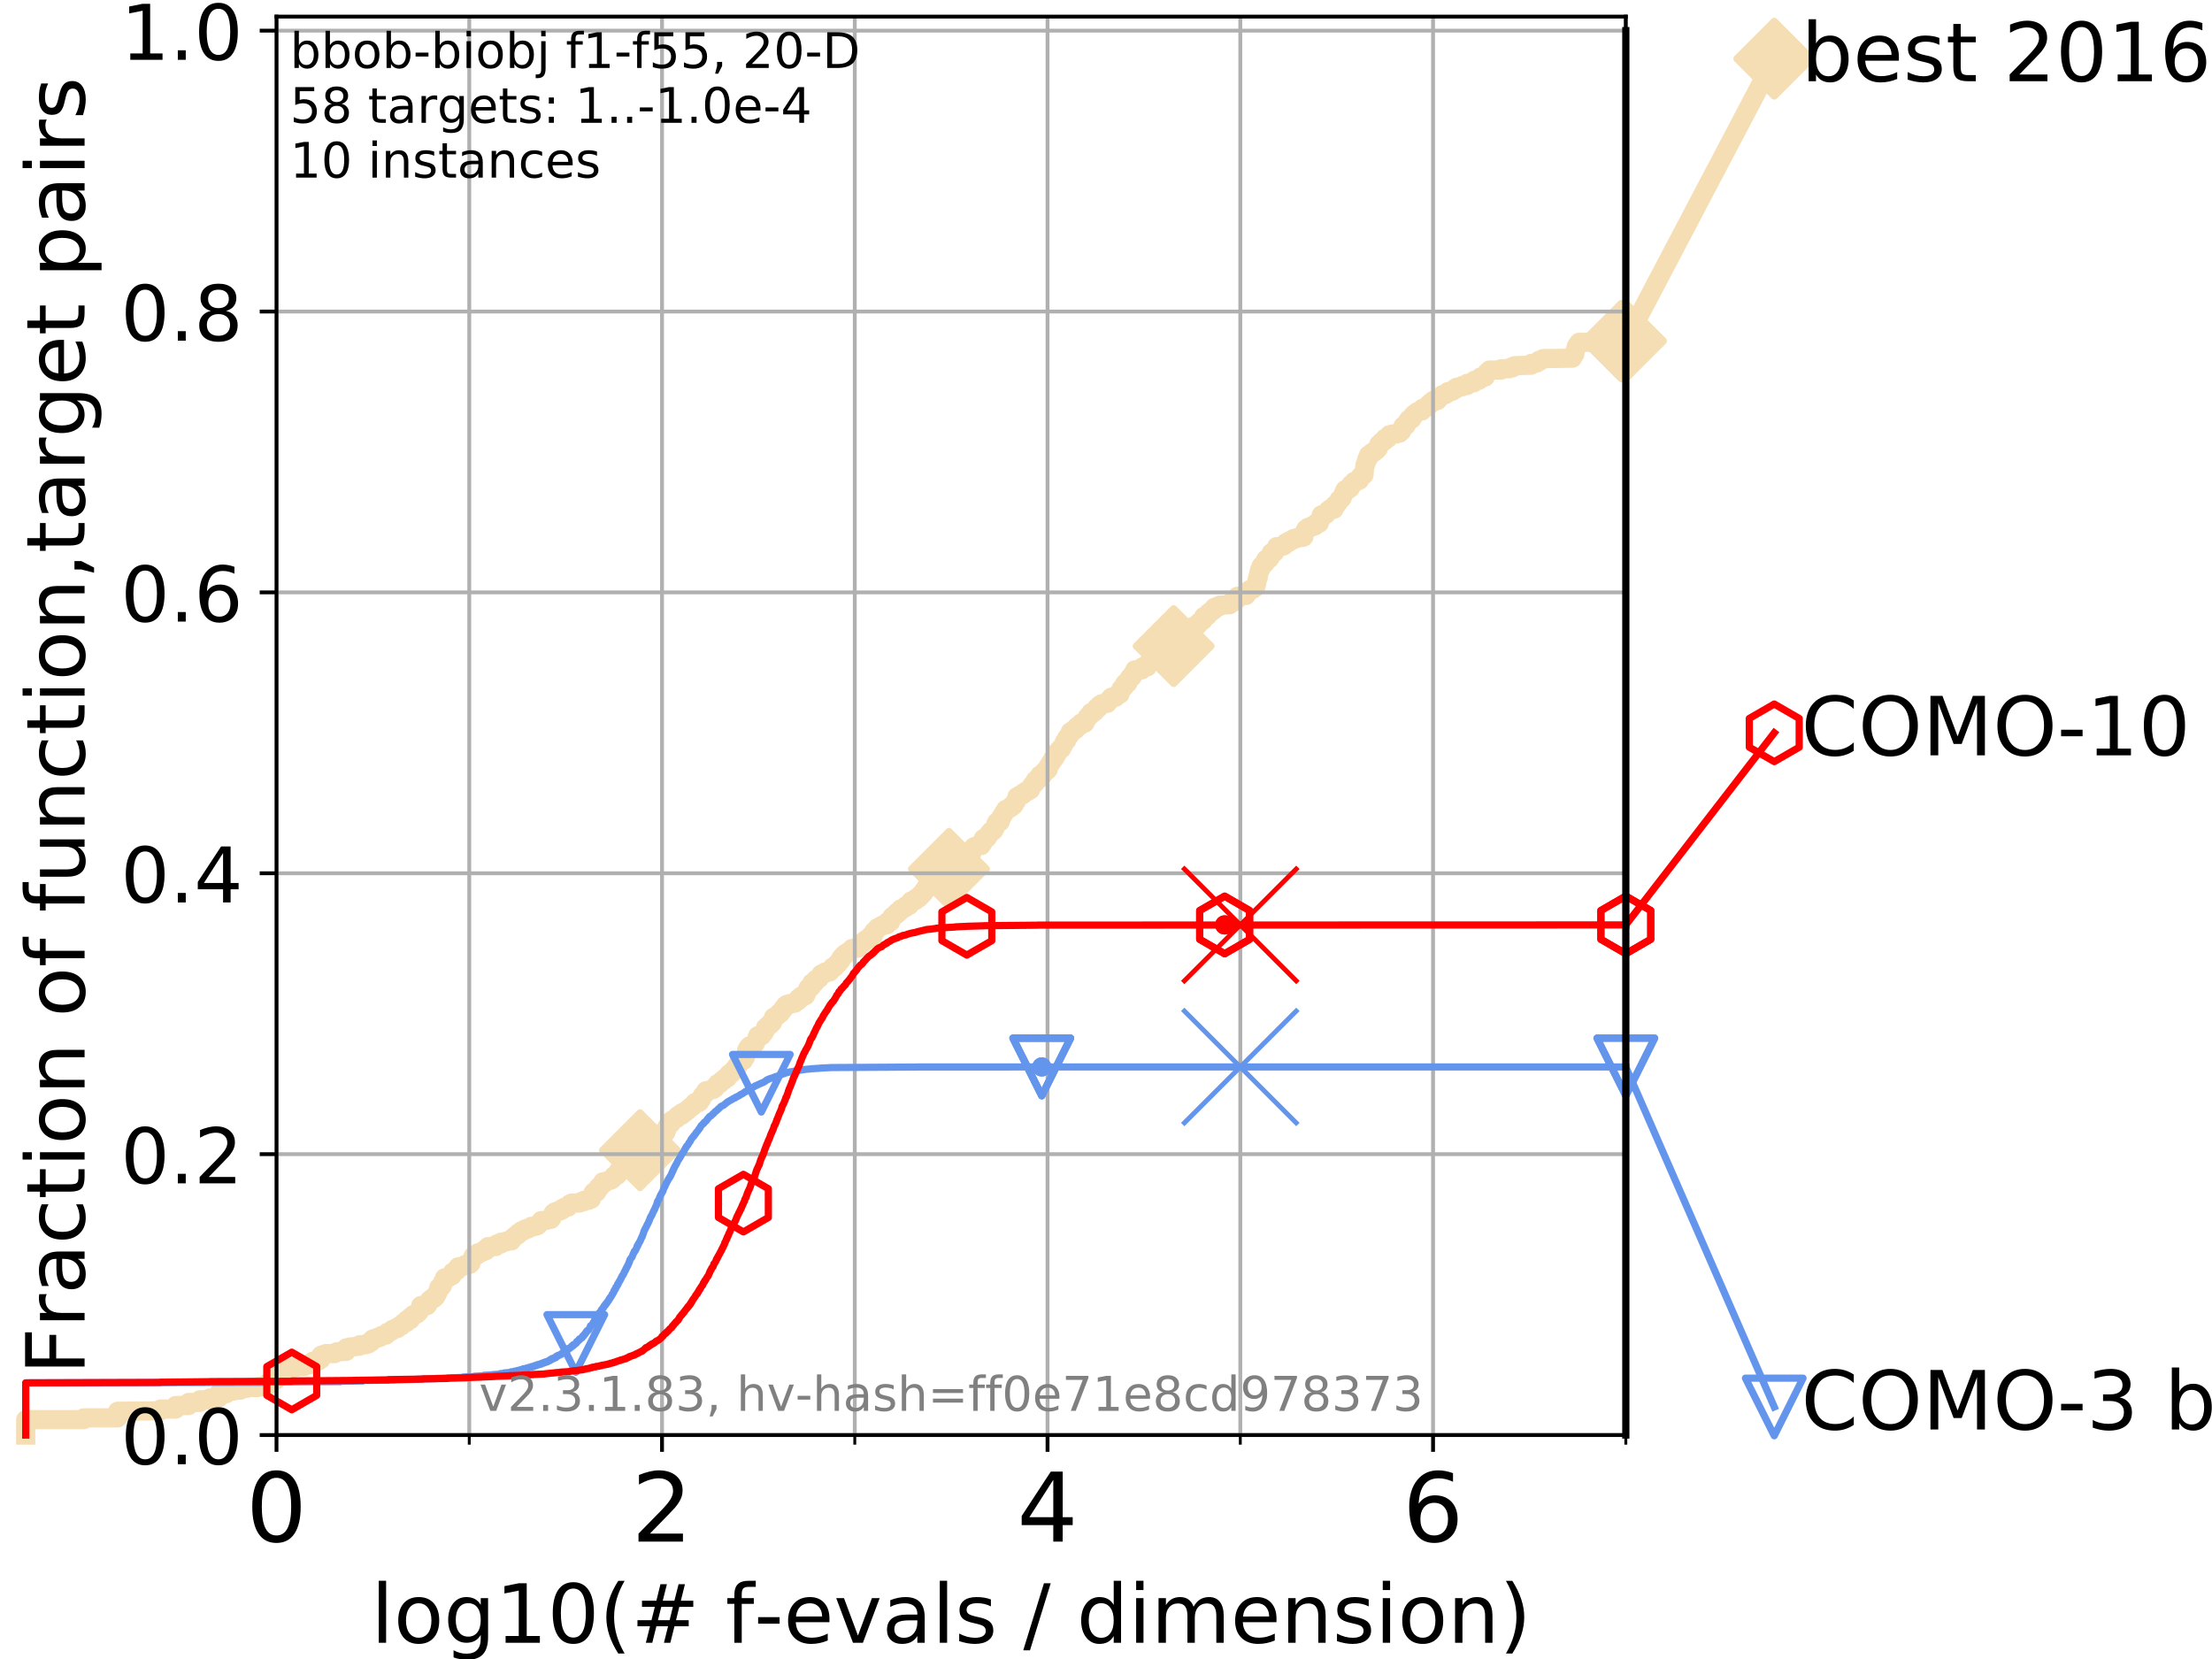 <?xml version="1.0" encoding="utf-8" standalone="no"?>
<!DOCTYPE svg PUBLIC "-//W3C//DTD SVG 1.1//EN"
  "http://www.w3.org/Graphics/SVG/1.1/DTD/svg11.dtd">
<!-- Created with matplotlib (https://matplotlib.org/) -->
<svg height="345.6pt" version="1.1" viewBox="0 0 460.8 345.6" width="460.8pt" xmlns="http://www.w3.org/2000/svg" xmlns:xlink="http://www.w3.org/1999/xlink">
 <defs>
  <style type="text/css">
*{stroke-linecap:butt;stroke-linejoin:round;}
  </style>
 </defs>
 <g id="figure_1">
  <g id="patch_1">
   <path d="M 0 345.6 
L 460.8 345.6 
L 460.8 0 
L 0 0 
z
" style="fill:#ffffff;"/>
  </g>
  <g id="axes_1">
   <g id="patch_2">
    <path d="M 57.6 298.944 
L 338.688 298.944 
L 338.688 3.456 
L 57.6 3.456 
z
" style="fill:#ffffff;"/>
   </g>
   <g id="line2d_1">
    <path d="M 5.357 298.944 
L 5.357 295.734 
L 17.445 295.734 
L 17.445 295.367 
L 24.516 295.367 
L 24.516 293.992 
L 33.424 293.9 
L 33.424 293.533 
L 36.604 293.533 
L 36.604 292.799 
L 39.292 292.799 
L 39.292 292.157 
L 41.621 292.157 
L 41.621 291.607 
L 43.675 291.607 
L 43.675 291.24 
L 45.512 291.24 
L 45.512 290.323 
L 47.174 290.323 
L 47.174 289.773 
L 48.692 289.773 
L 48.692 289.589 
L 50.087 289.589 
L 50.087 289.222 
L 51.38 289.222 
L 51.38 289.039 
L 53.709 289.039 
L 53.709 288.856 
L 54.766 288.856 
L 54.766 288.672 
L 55.763 288.672 
L 55.763 288.122 
L 56.705 288.122 
L 56.705 287.388 
L 57.6 287.388 
L 57.6 286.838 
L 58.451 286.838 
L 58.451 286.104 
L 59.262 286.104 
L 59.262 285.646 
L 60.037 285.646 
L 60.037 285.095 
L 60.78 285.095 
L 60.78 284.912 
L 61.491 284.912 
L 61.491 284.637 
L 63.468 284.637 
L 63.468 284.27 
L 64.671 284.27 
L 64.671 283.903 
L 65.243 283.903 
L 65.243 283.536 
L 66.333 283.536 
L 66.333 283.169 
L 66.854 283.169 
L 66.854 282.344 
L 67.359 282.344 
L 67.359 282.161 
L 67.851 282.161 
L 67.851 281.977 
L 69.688 281.977 
L 69.688 281.794 
L 70.119 281.794 
L 70.119 281.61 
L 72.125 281.519 
L 72.125 280.785 
L 72.868 280.785 
L 72.868 280.602 
L 74.263 280.51 
L 74.263 280.418 
L 74.922 280.418 
L 74.922 280.143 
L 76.168 280.143 
L 76.168 279.96 
L 76.759 279.96 
L 76.759 279.776 
L 77.047 279.776 
L 77.047 279.593 
L 77.331 279.593 
L 77.331 279.226 
L 77.61 279.226 
L 77.61 278.951 
L 78.155 278.951 
L 78.155 278.767 
L 78.683 278.767 
L 78.683 278.584 
L 79.196 278.584 
L 79.196 278.4 
L 79.447 278.4 
L 79.447 278.217 
L 80.416 278.125 
L 80.416 277.85 
L 80.65 277.85 
L 80.65 277.575 
L 81.109 277.575 
L 81.109 277.392 
L 81.557 277.3 
L 81.557 277.116 
L 81.776 277.116 
L 81.776 276.933 
L 82.207 276.933 
L 82.207 276.75 
L 82.833 276.75 
L 82.833 276.474 
L 83.037 276.474 
L 83.037 276.291 
L 83.635 276.199 
L 83.635 275.924 
L 83.83 275.924 
L 83.83 275.741 
L 84.023 275.741 
L 84.023 275.557 
L 84.588 275.557 
L 84.588 275.282 
L 84.773 275.282 
L 84.773 274.915 
L 85.492 274.915 
L 85.492 274.365 
L 86.013 274.273 
L 86.013 273.907 
L 86.684 273.815 
L 86.684 273.723 
L 86.847 273.723 
L 86.847 273.448 
L 87.17 273.448 
L 87.17 273.265 
L 87.33 273.265 
L 87.33 272.989 
L 87.487 272.989 
L 87.487 272.714 
L 87.644 272.714 
L 87.644 271.981 
L 88.992 271.981 
L 88.992 271.797 
L 89.135 271.797 
L 89.135 271.339 
L 89.278 271.339 
L 89.278 271.063 
L 89.419 271.063 
L 89.419 270.88 
L 89.836 270.788 
L 89.836 270.513 
L 90.377 270.513 
L 90.377 270.33 
L 90.509 270.33 
L 90.509 270.146 
L 90.771 270.146 
L 90.771 269.688 
L 91.03 269.688 
L 91.03 269.321 
L 91.158 269.321 
L 91.158 269.137 
L 91.284 269.137 
L 91.284 268.862 
L 91.41 268.862 
L 91.41 268.22 
L 91.659 268.22 
L 91.659 268.037 
L 92.027 268.037 
L 92.027 267.854 
L 92.147 267.854 
L 92.147 267.303 
L 92.267 267.303 
L 92.267 266.936 
L 92.504 266.936 
L 92.504 266.478 
L 92.622 266.478 
L 92.622 266.203 
L 93.534 266.111 
L 93.534 265.928 
L 93.755 265.928 
L 93.755 265.744 
L 94.188 265.744 
L 94.295 265.01 
L 94.715 264.919 
L 94.715 264.735 
L 95.125 264.735 
L 95.125 264.368 
L 95.327 264.368 
L 95.427 263.91 
L 96.49 263.818 
L 96.49 263.726 
L 96.861 263.635 
L 96.861 263.451 
L 97.929 263.36 
L 97.929 263.176 
L 98.101 263.176 
L 98.186 262.534 
L 98.271 262.534 
L 98.271 262.351 
L 98.439 262.351 
L 98.523 261.801 
L 98.606 261.801 
L 98.606 261.617 
L 99.098 261.617 
L 99.098 261.434 
L 99.418 261.434 
L 99.418 261.25 
L 99.575 261.25 
L 99.575 260.975 
L 100.419 260.883 
L 100.419 260.792 
L 100.642 260.792 
L 100.642 260.517 
L 101.295 260.517 
L 101.366 259.966 
L 101.647 259.875 
L 101.647 259.691 
L 103.246 259.691 
L 103.246 259.416 
L 103.498 259.416 
L 103.498 259.141 
L 104.355 259.141 
L 104.355 258.774 
L 105.566 258.682 
L 105.566 258.499 
L 106.541 258.499 
L 106.594 258.132 
L 106.803 258.132 
L 106.906 257.765 
L 107.213 257.673 
L 107.213 257.49 
L 107.465 257.49 
L 107.465 257.307 
L 107.811 257.307 
L 107.811 257.123 
L 107.957 257.123 
L 107.957 256.848 
L 108.484 256.756 
L 108.484 256.665 
L 108.625 256.665 
L 108.625 256.389 
L 109.312 256.298 
L 109.357 256.023 
L 109.974 256.023 
L 109.974 255.839 
L 110.569 255.747 
L 110.653 255.472 
L 111.585 255.472 
L 111.585 255.289 
L 112.052 255.289 
L 112.052 255.106 
L 112.167 255.106 
L 112.167 254.922 
L 112.394 254.922 
L 112.394 254.739 
L 112.544 254.739 
L 112.619 254.464 
L 112.73 254.464 
L 112.73 254.28 
L 113.977 254.188 
L 113.977 254.097 
L 114.784 254.005 
L 114.784 253.73 
L 114.98 253.73 
L 115.045 253.363 
L 115.109 253.363 
L 115.174 252.996 
L 115.238 252.996 
L 115.238 252.721 
L 115.586 252.721 
L 115.586 252.446 
L 116.111 252.446 
L 116.111 252.262 
L 116.71 252.262 
L 116.71 252.079 
L 117.088 252.079 
L 117.145 251.712 
L 117.514 251.712 
L 117.514 251.529 
L 118.391 251.437 
L 118.417 251.07 
L 118.734 251.07 
L 118.734 250.795 
L 119.072 250.795 
L 119.072 250.612 
L 120.736 250.612 
L 120.736 250.428 
L 121.601 250.336 
L 121.601 250.061 
L 122.573 250.061 
L 122.573 249.786 
L 123.193 249.786 
L 123.253 249.144 
L 123.394 249.144 
L 123.474 248.594 
L 123.673 248.594 
L 123.673 248.319 
L 124.331 248.319 
L 124.426 247.952 
L 124.482 247.952 
L 124.482 247.769 
L 124.651 247.769 
L 124.651 247.31 
L 125.002 247.31 
L 125.002 247.035 
L 125.22 247.035 
L 125.22 246.76 
L 125.542 246.76 
L 125.559 246.209 
L 126.304 246.209 
L 126.304 246.026 
L 126.773 245.934 
L 126.773 245.843 
L 127.278 245.843 
L 127.278 245.659 
L 127.564 245.659 
L 127.564 245.384 
L 127.752 245.384 
L 127.752 245.201 
L 127.892 245.201 
L 127.892 244.925 
L 128.441 244.925 
L 128.441 244.742 
L 128.695 244.742 
L 128.768 244.375 
L 128.871 244.375 
L 128.886 243.825 
L 129.162 243.825 
L 129.262 243.458 
L 129.588 243.458 
L 129.588 243.183 
L 129.742 243.183 
L 129.742 242.999 
L 129.991 242.999 
L 129.991 242.816 
L 130.783 242.816 
L 130.888 242.449 
L 131.364 242.449 
L 131.364 242.266 
L 131.616 242.266 
L 131.616 242.082 
L 131.864 242.082 
L 131.889 241.532 
L 132.482 241.532 
L 132.518 240.982 
L 132.695 240.982 
L 132.719 240.615 
L 132.812 240.615 
L 132.882 239.973 
L 132.975 239.973 
L 132.975 239.79 
L 133.319 239.79 
L 133.319 239.606 
L 133.544 239.606 
L 133.634 239.239 
L 133.943 239.239 
L 133.943 239.056 
L 134.214 239.056 
L 134.214 238.872 
L 134.891 238.872 
L 134.963 238.506 
L 135.107 238.506 
L 135.128 238.139 
L 135.612 238.139 
L 135.642 237.772 
L 135.849 237.772 
L 135.849 237.588 
L 136.739 237.497 
L 136.813 236.946 
L 137.451 236.855 
L 137.496 236.121 
L 138.196 236.121 
L 138.196 235.938 
L 138.687 235.938 
L 138.753 235.479 
L 138.803 235.479 
L 138.803 235.296 
L 138.943 235.296 
L 139.042 234.562 
L 139.334 234.47 
L 139.398 234.103 
L 139.762 234.103 
L 139.786 233.553 
L 139.918 233.553 
L 139.918 233.37 
L 140.318 233.37 
L 140.318 233.186 
L 140.612 233.186 
L 140.612 233.003 
L 140.974 233.003 
L 141.032 232.544 
L 141.235 232.544 
L 141.235 232.361 
L 141.969 232.361 
L 142.045 231.811 
L 142.68 231.811 
L 142.68 231.627 
L 142.884 231.535 
L 142.884 231.352 
L 143.241 231.352 
L 143.241 231.169 
L 143.464 231.077 
L 143.464 230.893 
L 143.878 230.802 
L 143.878 230.527 
L 144.276 230.527 
L 144.276 230.343 
L 144.558 230.251 
L 144.624 229.885 
L 144.742 229.885 
L 144.742 229.701 
L 145.531 229.701 
L 145.531 229.518 
L 145.788 229.518 
L 145.888 229.151 
L 145.982 229.151 
L 145.982 228.967 
L 146.145 228.967 
L 146.227 228.325 
L 146.378 228.325 
L 146.474 228.05 
L 146.776 227.959 
L 146.776 227.867 
L 146.896 227.867 
L 146.974 227.408 
L 147.051 227.408 
L 147.051 227.225 
L 147.903 227.133 
L 147.903 227.042 
L 148.597 226.95 
L 148.597 226.675 
L 148.998 226.675 
L 149.068 226.216 
L 149.291 226.216 
L 149.332 225.941 
L 149.45 225.941 
L 149.45 225.758 
L 149.981 225.758 
L 150.051 225.391 
L 150.336 225.391 
L 150.336 225.116 
L 150.879 225.024 
L 150.879 224.84 
L 151.023 224.749 
L 151.023 224.565 
L 151.534 224.565 
L 151.601 224.198 
L 151.76 224.198 
L 151.772 223.832 
L 151.932 223.832 
L 151.932 223.648 
L 152.504 223.556 
L 152.504 223.281 
L 152.856 223.19 
L 152.863 222.823 
L 153.113 222.823 
L 153.113 222.639 
L 153.265 222.548 
L 153.373 222.181 
L 153.669 222.089 
L 153.669 221.997 
L 153.813 221.997 
L 153.873 221.355 
L 154.126 221.264 
L 154.126 220.989 
L 154.906 220.897 
L 155.008 220.255 
L 155.284 220.255 
L 155.361 219.613 
L 155.425 219.613 
L 155.527 218.787 
L 155.695 218.787 
L 155.695 218.512 
L 155.814 218.512 
L 155.814 218.237 
L 156.157 218.145 
L 156.157 217.87 
L 156.906 217.779 
L 156.906 217.503 
L 157.212 217.503 
L 157.212 217.32 
L 157.364 217.32 
L 157.427 216.953 
L 157.481 216.953 
L 157.481 216.77 
L 157.608 216.77 
L 157.692 216.128 
L 157.748 216.036 
L 157.849 215.761 
L 158.69 215.761 
L 158.69 215.486 
L 158.906 215.394 
L 158.953 215.211 
L 159.124 215.211 
L 159.124 214.935 
L 159.324 214.844 
L 159.378 214.569 
L 159.487 214.569 
L 159.507 214.018 
L 159.795 213.927 
L 159.795 213.835 
L 160.015 213.835 
L 160.015 213.56 
L 160.5 213.468 
L 160.55 213.01 
L 160.94 213.01 
L 160.952 212.459 
L 161.061 212.459 
L 161.135 211.909 
L 161.571 211.817 
L 161.571 211.726 
L 161.918 211.634 
L 161.993 211.359 
L 162.228 211.359 
L 162.228 211.084 
L 162.611 211.084 
L 162.611 210.808 
L 162.877 210.717 
L 162.95 210.442 
L 163.064 210.442 
L 163.064 210.166 
L 163.295 210.166 
L 163.295 209.983 
L 163.431 209.983 
L 163.431 209.708 
L 163.626 209.708 
L 163.626 209.433 
L 163.85 209.433 
L 163.85 209.249 
L 164.488 209.249 
L 164.488 209.066 
L 165.599 208.974 
L 165.599 208.699 
L 166.064 208.607 
L 166.064 208.516 
L 166.248 208.516 
L 166.324 207.965 
L 166.864 207.965 
L 166.876 207.507 
L 167.805 207.415 
L 167.853 207.048 
L 167.981 207.048 
L 168.025 206.681 
L 168.094 206.681 
L 168.094 206.406 
L 168.26 206.406 
L 168.317 205.856 
L 168.721 205.764 
L 168.721 205.673 
L 169.04 205.581 
L 169.117 204.755 
L 169.735 204.755 
L 169.794 204.297 
L 169.963 204.205 
L 169.963 204.022 
L 170.381 203.93 
L 170.381 203.838 
L 170.669 203.838 
L 170.669 203.563 
L 170.836 203.563 
L 170.836 203.288 
L 170.956 203.288 
L 171.03 202.921 
L 171.626 202.921 
L 171.626 202.646 
L 171.929 202.646 
L 171.929 202.463 
L 172.873 202.463 
L 172.873 202.187 
L 173.06 202.187 
L 173.06 201.912 
L 173.396 201.912 
L 173.441 201.454 
L 173.975 201.454 
L 173.975 201.179 
L 174.274 201.087 
L 174.281 200.812 
L 174.656 200.72 
L 174.656 200.537 
L 174.783 200.537 
L 174.783 200.262 
L 174.976 200.262 
L 174.976 200.078 
L 175.179 200.078 
L 175.206 199.528 
L 175.53 199.436 
L 175.53 199.161 
L 175.778 199.161 
L 175.778 198.886 
L 176.131 198.886 
L 176.131 198.611 
L 176.487 198.611 
L 176.487 198.427 
L 176.817 198.336 
L 176.82 198.152 
L 177.07 198.152 
L 177.07 197.969 
L 177.461 197.877 
L 177.461 197.602 
L 178.812 197.51 
L 178.812 197.235 
L 179.044 197.235 
L 179.044 196.96 
L 179.162 196.96 
L 179.162 196.685 
L 179.651 196.685 
L 179.651 196.41 
L 179.862 196.41 
L 179.965 196.043 
L 180.307 196.043 
L 180.307 195.768 
L 180.786 195.768 
L 180.786 195.492 
L 181.098 195.492 
L 181.098 195.217 
L 181.22 195.217 
L 181.22 195.034 
L 181.909 195.034 
L 181.968 194.392 
L 182.023 194.392 
L 182.035 194.025 
L 182.371 194.025 
L 182.457 193.75 
L 182.614 193.75 
L 182.614 193.475 
L 182.731 193.475 
L 182.731 193.291 
L 183.159 193.2 
L 183.269 193.016 
L 183.76 192.925 
L 183.76 192.741 
L 184.774 192.649 
L 184.855 192.283 
L 184.893 192.283 
L 184.893 192.007 
L 185.537 192.007 
L 185.562 191.457 
L 185.731 191.365 
L 185.788 190.999 
L 186.128 190.907 
L 186.128 190.723 
L 186.394 190.723 
L 186.394 190.54 
L 186.725 190.54 
L 186.792 190.081 
L 187.264 190.081 
L 187.264 189.898 
L 187.402 189.898 
L 187.462 189.531 
L 187.614 189.531 
L 187.614 189.348 
L 188.167 189.348 
L 188.167 189.164 
L 188.654 189.073 
L 188.655 188.706 
L 189.431 188.614 
L 189.47 188.247 
L 189.734 188.247 
L 189.781 187.697 
L 190.682 187.605 
L 190.766 187.147 
L 191.456 187.055 
L 191.456 186.78 
L 191.583 186.78 
L 191.583 186.505 
L 191.999 186.505 
L 192.055 186.046 
L 192.418 186.046 
L 192.437 185.496 
L 192.806 185.496 
L 192.835 184.946 
L 193.392 184.946 
L 193.461 184.487 
L 193.975 184.487 
L 194.069 184.028 
L 194.46 183.937 
L 194.46 183.845 
L 194.595 183.753 
L 194.595 183.57 
L 195.28 183.478 
L 195.28 183.386 
L 195.586 183.386 
L 195.586 183.203 
L 195.753 183.203 
L 195.78 182.928 
L 195.983 182.928 
L 196.038 182.194 
L 196.817 182.194 
L 196.817 181.919 
L 197.145 181.827 
L 197.145 181.552 
L 197.293 181.552 
L 197.404 181.185 
L 197.657 181.185 
L 197.69 180.91 
L 198.27 180.819 
L 198.293 180.36 
L 198.547 180.36 
L 198.586 180.085 
L 199.003 179.993 
L 199.066 179.626 
L 199.353 179.535 
L 199.353 179.351 
L 199.643 179.351 
L 199.643 179.168 
L 200.077 179.076 
L 200.077 178.984 
L 200.229 178.893 
L 200.338 178.526 
L 201.214 178.434 
L 201.214 178.342 
L 201.63 178.251 
L 201.63 178.067 
L 202.099 177.975 
L 202.099 177.792 
L 202.418 177.792 
L 202.42 177.333 
L 202.624 177.242 
L 202.708 176.6 
L 202.859 176.6 
L 202.859 176.416 
L 203.431 176.325 
L 203.509 176.141 
L 204.404 176.141 
L 204.504 175.683 
L 204.728 175.683 
L 204.813 175.224 
L 204.84 175.224 
L 204.866 174.674 
L 205.64 174.582 
L 205.64 174.307 
L 205.789 174.215 
L 205.789 174.124 
L 205.992 174.032 
L 206.058 173.573 
L 206.417 173.482 
L 206.459 173.115 
L 206.901 173.115 
L 206.901 172.931 
L 207.077 172.931 
L 207.077 172.656 
L 207.205 172.656 
L 207.205 172.381 
L 207.358 172.381 
L 207.448 171.647 
L 207.601 171.647 
L 207.626 171.28 
L 208.353 171.189 
L 208.429 170.73 
L 208.536 170.73 
L 208.54 170.18 
L 208.66 170.18 
L 208.77 169.813 
L 209.053 169.721 
L 209.163 169.171 
L 209.363 169.171 
L 209.363 168.896 
L 209.509 168.896 
L 209.509 168.621 
L 209.952 168.621 
L 209.952 168.437 
L 210.44 168.346 
L 210.44 168.07 
L 210.812 168.07 
L 210.812 167.795 
L 211.172 167.795 
L 211.172 167.612 
L 211.294 167.612 
L 211.345 167.153 
L 211.519 167.153 
L 211.519 166.97 
L 211.696 166.97 
L 211.728 166.42 
L 211.848 166.42 
L 211.867 165.961 
L 212.332 165.961 
L 212.332 165.686 
L 213.012 165.594 
L 213.012 165.319 
L 213.18 165.319 
L 213.18 165.136 
L 213.761 165.044 
L 213.782 164.769 
L 214.277 164.769 
L 214.277 164.494 
L 214.702 164.494 
L 214.777 164.127 
L 214.848 164.127 
L 214.9 163.668 
L 215.125 163.668 
L 215.196 163.301 
L 215.494 163.301 
L 215.494 163.118 
L 215.641 163.118 
L 215.666 162.568 
L 215.97 162.568 
L 215.97 162.293 
L 216.474 162.293 
L 216.537 161.651 
L 216.624 161.651 
L 216.624 161.467 
L 217.262 161.467 
L 217.367 160.917 
L 217.574 160.917 
L 217.574 160.642 
L 217.929 160.55 
L 217.929 160.458 
L 218.21 160.458 
L 218.21 160.275 
L 218.366 160.275 
L 218.4 159.541 
L 218.559 159.45 
L 218.642 159.266 
L 218.702 159.266 
L 218.702 159.083 
L 218.903 159.083 
L 218.903 158.899 
L 219.023 158.899 
L 219.023 158.624 
L 219.264 158.532 
L 219.308 158.074 
L 219.609 158.074 
L 219.626 157.799 
L 219.809 157.799 
L 219.809 157.524 
L 219.937 157.524 
L 219.937 157.248 
L 220.123 157.248 
L 220.168 156.698 
L 220.444 156.698 
L 220.444 156.515 
L 220.579 156.515 
L 220.579 156.24 
L 220.863 156.148 
L 220.863 155.964 
L 221.151 155.964 
L 221.251 155.506 
L 221.39 155.506 
L 221.493 155.139 
L 221.602 155.139 
L 221.704 154.589 
L 221.926 154.589 
L 221.962 154.222 
L 222.234 154.222 
L 222.244 153.672 
L 222.449 153.672 
L 222.449 153.488 
L 222.651 153.397 
L 222.651 153.121 
L 222.903 153.121 
L 222.948 152.479 
L 223.364 152.479 
L 223.364 152.204 
L 223.697 152.204 
L 223.697 152.021 
L 224.059 152.021 
L 224.143 151.746 
L 224.214 151.746 
L 224.214 151.471 
L 224.436 151.471 
L 224.436 151.287 
L 224.973 151.195 
L 225.064 150.829 
L 225.165 150.829 
L 225.165 150.645 
L 225.999 150.645 
L 226.062 150.37 
L 226.147 150.37 
L 226.178 149.911 
L 226.403 149.911 
L 226.506 149.361 
L 226.681 149.361 
L 226.681 149.178 
L 226.896 149.178 
L 226.896 148.994 
L 227.161 148.994 
L 227.246 148.444 
L 227.983 148.352 
L 228.014 148.077 
L 228.216 148.077 
L 228.216 147.894 
L 228.395 147.894 
L 228.444 147.435 
L 228.896 147.435 
L 228.896 147.16 
L 229.038 147.16 
L 229.038 146.885 
L 229.456 146.793 
L 229.456 146.61 
L 230.673 146.518 
L 230.673 146.243 
L 230.891 146.243 
L 230.891 146.06 
L 231.085 146.06 
L 231.093 145.693 
L 231.33 145.693 
L 231.33 145.418 
L 231.514 145.326 
L 231.514 145.234 
L 232.434 145.234 
L 232.476 144.867 
L 232.976 144.776 
L 232.976 144.592 
L 233.316 144.592 
L 233.413 144.042 
L 233.464 144.042 
L 233.542 143.492 
L 233.912 143.4 
L 233.912 143.216 
L 234.198 143.125 
L 234.252 142.483 
L 234.376 142.483 
L 234.376 142.299 
L 234.946 142.299 
L 234.977 141.749 
L 235.066 141.749 
L 235.066 141.566 
L 235.235 141.566 
L 235.342 141.107 
L 235.777 141.107 
L 235.874 140.74 
L 236.04 140.74 
L 236.064 140.19 
L 236.176 140.19 
L 236.176 140.007 
L 236.395 140.007 
L 236.398 139.548 
L 237.853 139.548 
L 237.858 139.089 
L 238.043 139.089 
L 238.043 138.906 
L 239.022 138.906 
L 239.078 138.356 
L 239.197 138.356 
L 239.197 138.172 
L 239.403 138.172 
L 239.468 137.714 
L 239.544 137.714 
L 239.544 137.439 
L 240.968 137.347 
L 241.056 136.705 
L 241.158 136.705 
L 241.158 136.521 
L 241.278 136.521 
L 241.278 136.338 
L 241.78 136.338 
L 241.78 136.155 
L 242.514 136.063 
L 242.514 135.879 
L 242.868 135.879 
L 242.868 135.604 
L 243.21 135.604 
L 243.321 135.237 
L 243.344 135.237 
L 243.344 134.962 
L 243.733 134.962 
L 243.733 134.779 
L 244.211 134.779 
L 244.211 134.595 
L 244.912 134.504 
L 244.94 134.137 
L 245.331 134.137 
L 245.331 133.953 
L 246.116 133.953 
L 246.218 133.678 
L 246.332 133.678 
L 246.437 133.036 
L 246.445 133.036 
L 246.445 132.853 
L 246.756 132.761 
L 246.814 132.578 
L 246.882 132.578 
L 246.882 132.394 
L 247.039 132.394 
L 247.072 131.936 
L 247.199 131.936 
L 247.268 131.477 
L 247.625 131.477 
L 247.625 131.294 
L 247.747 131.294 
L 247.747 131.11 
L 247.874 131.11 
L 247.959 130.744 
L 248.362 130.744 
L 248.362 130.56 
L 249.144 130.468 
L 249.144 130.285 
L 249.475 130.285 
L 249.571 129.826 
L 249.914 129.826 
L 249.978 129.46 
L 250.187 129.46 
L 250.187 129.276 
L 250.588 129.276 
L 250.69 128.909 
L 250.74 128.909 
L 250.743 128.451 
L 251.125 128.451 
L 251.125 128.267 
L 251.575 128.267 
L 251.672 127.9 
L 251.697 127.9 
L 251.697 127.717 
L 252.135 127.625 
L 252.135 127.35 
L 252.522 127.35 
L 252.522 127.167 
L 252.795 127.167 
L 252.812 126.8 
L 252.977 126.708 
L 252.977 126.525 
L 253.425 126.525 
L 253.425 126.341 
L 254.081 126.341 
L 254.081 126.066 
L 256.178 125.975 
L 256.239 125.608 
L 256.667 125.608 
L 256.667 125.424 
L 256.782 125.424 
L 256.86 125.057 
L 257.332 125.057 
L 257.332 124.874 
L 257.694 124.874 
L 257.738 124.232 
L 258.598 124.14 
L 258.598 124.049 
L 259.573 124.049 
L 259.573 123.865 
L 259.718 123.865 
L 259.784 123.498 
L 259.834 123.498 
L 259.834 123.223 
L 260.161 123.223 
L 260.161 122.948 
L 260.486 122.948 
L 260.486 122.765 
L 260.984 122.765 
L 260.984 122.581 
L 261.213 122.581 
L 261.213 122.398 
L 261.518 122.398 
L 261.596 122.031 
L 261.68 122.031 
L 261.752 121.389 
L 261.825 121.389 
L 261.882 120.747 
L 261.943 120.747 
L 261.955 120.472 
L 262.1 120.38 
L 262.174 119.646 
L 262.243 119.555 
L 262.335 118.913 
L 262.376 118.821 
L 262.431 118.638 
L 262.642 118.546 
L 262.719 117.904 
L 263.099 117.812 
L 263.099 117.537 
L 263.263 117.537 
L 263.263 117.354 
L 263.539 117.354 
L 263.605 116.712 
L 263.696 116.712 
L 263.696 116.528 
L 264.407 116.436 
L 264.485 116.07 
L 264.653 116.07 
L 264.667 115.703 
L 264.775 115.703 
L 264.824 115.152 
L 265.532 115.061 
L 265.62 114.51 
L 265.826 114.51 
L 265.881 114.052 
L 265.951 114.052 
L 265.951 113.868 
L 267.248 113.777 
L 267.248 113.685 
L 267.497 113.685 
L 267.497 113.502 
L 267.75 113.41 
L 267.75 113.227 
L 267.884 113.227 
L 267.884 113.043 
L 268.561 112.951 
L 268.561 112.676 
L 269.175 112.585 
L 269.175 112.493 
L 269.417 112.401 
L 269.417 112.218 
L 270.015 112.218 
L 270.015 112.034 
L 271.446 111.943 
L 271.446 111.851 
L 271.604 111.851 
L 271.69 111.301 
L 271.736 111.301 
L 271.83 110.567 
L 271.98 110.475 
L 272.036 110.2 
L 272.533 110.108 
L 272.533 109.833 
L 273.221 109.833 
L 273.221 109.558 
L 273.947 109.558 
L 274.046 109.191 
L 274.093 109.191 
L 274.093 109.008 
L 274.814 109.008 
L 274.876 108.457 
L 275.068 108.366 
L 275.159 107.632 
L 275.234 107.632 
L 275.248 107.265 
L 276.191 107.173 
L 276.191 106.99 
L 276.362 106.99 
L 276.362 106.715 
L 276.494 106.715 
L 276.494 106.532 
L 276.662 106.532 
L 276.73 106.256 
L 276.968 106.165 
L 276.968 106.073 
L 277.908 106.073 
L 277.992 105.431 
L 278.075 105.431 
L 278.075 105.156 
L 278.532 105.064 
L 278.532 104.789 
L 278.732 104.789 
L 278.833 104.33 
L 278.907 104.33 
L 278.907 104.147 
L 279.163 104.147 
L 279.163 103.964 
L 279.42 103.964 
L 279.42 103.78 
L 279.633 103.688 
L 279.722 103.138 
L 279.867 103.046 
L 279.867 102.771 
L 280.035 102.771 
L 280.055 102.313 
L 280.197 102.313 
L 280.197 102.038 
L 280.938 101.946 
L 280.938 101.671 
L 281.309 101.671 
L 281.413 100.937 
L 281.656 100.937 
L 281.656 100.754 
L 281.949 100.754 
L 281.949 100.478 
L 282.071 100.478 
L 282.071 100.295 
L 282.785 100.203 
L 282.785 100.112 
L 283.209 100.02 
L 283.209 99.745 
L 283.351 99.745 
L 283.416 99.195 
L 283.962 99.103 
L 283.962 98.919 
L 284.139 98.919 
L 284.249 97.635 
L 284.282 97.544 
L 284.361 96.81 
L 284.512 96.718 
L 284.585 96.26 
L 284.631 96.26 
L 284.705 95.709 
L 284.787 95.709 
L 284.787 95.526 
L 285.022 95.526 
L 285.09 94.792 
L 285.6 94.701 
L 285.6 94.517 
L 285.796 94.517 
L 285.81 94.242 
L 286.209 94.242 
L 286.209 94.059 
L 286.369 94.059 
L 286.369 93.875 
L 286.806 93.783 
L 286.806 93.508 
L 287.131 93.417 
L 287.214 92.683 
L 287.268 92.683 
L 287.268 92.5 
L 287.662 92.5 
L 287.747 92.041 
L 288.211 91.949 
L 288.211 91.858 
L 288.396 91.858 
L 288.396 91.582 
L 288.514 91.582 
L 288.514 91.307 
L 289.124 91.307 
L 289.124 91.032 
L 289.331 91.032 
L 289.422 90.574 
L 290.079 90.482 
L 290.079 90.39 
L 291.002 90.39 
L 291.002 90.207 
L 291.598 90.207 
L 291.598 89.932 
L 291.99 89.84 
L 292.08 89.29 
L 292.208 89.29 
L 292.285 88.739 
L 292.912 88.648 
L 292.992 88.097 
L 293.136 88.097 
L 293.136 87.822 
L 293.417 87.822 
L 293.461 87.364 
L 294.121 87.272 
L 294.151 86.905 
L 294.261 86.905 
L 294.299 86.538 
L 294.668 86.447 
L 294.668 86.171 
L 294.954 86.171 
L 294.954 85.988 
L 295.164 85.988 
L 295.164 85.805 
L 295.688 85.713 
L 295.688 85.621 
L 296.194 85.621 
L 296.296 85.254 
L 296.316 85.254 
L 296.316 85.071 
L 297.057 84.979 
L 297.057 84.796 
L 297.425 84.796 
L 297.425 84.521 
L 297.572 84.521 
L 297.572 84.245 
L 297.924 84.154 
L 297.972 83.879 
L 298.415 83.879 
L 298.415 83.695 
L 298.528 83.695 
L 298.528 83.42 
L 299.469 83.42 
L 299.469 83.145 
L 299.642 83.145 
L 299.747 82.686 
L 300.114 82.686 
L 300.114 82.503 
L 300.44 82.503 
L 300.44 82.228 
L 301.26 82.136 
L 301.26 81.861 
L 301.628 81.861 
L 301.628 81.586 
L 302.574 81.494 
L 302.574 81.311 
L 303.048 81.219 
L 303.048 80.944 
L 303.444 80.944 
L 303.444 80.669 
L 304.619 80.577 
L 304.619 80.302 
L 305.644 80.302 
L 305.687 79.843 
L 307.007 79.751 
L 307.041 79.385 
L 307.152 79.385 
L 307.152 79.201 
L 308.11 79.201 
L 308.11 79.018 
L 308.342 79.018 
L 308.38 78.559 
L 309.374 78.559 
L 309.471 78.101 
L 309.611 78.101 
L 309.611 77.826 
L 309.769 77.826 
L 309.769 77.55 
L 310.166 77.459 
L 310.27 77.092 
L 312.748 77.092 
L 312.748 76.817 
L 314.411 76.817 
L 314.411 76.633 
L 315.083 76.633 
L 315.083 76.358 
L 315.563 76.358 
L 315.563 76.175 
L 318.941 76.083 
L 318.986 75.716 
L 320.141 75.624 
L 320.24 75.349 
L 320.598 75.349 
L 320.598 75.074 
L 321.146 74.982 
L 321.146 74.891 
L 321.449 74.891 
L 321.449 74.707 
L 327.565 74.616 
L 327.587 73.974 
L 327.844 73.974 
L 327.844 73.79 
L 328.062 73.79 
L 328.114 73.148 
L 328.185 73.148 
L 328.238 72.69 
L 328.297 72.69 
L 328.379 72.139 
L 328.563 72.139 
L 328.563 71.864 
L 328.727 71.864 
L 328.727 71.589 
L 328.945 71.589 
L 328.945 71.314 
L 337.717 71.314 
L 337.717 71.039 
L 338.688 71.039 
L 338.688 71.039 
" style="fill:none;stroke:#f5deb3;stroke-linecap:square;stroke-width:4;"/>
   </g>
   <g id="line2d_2">
    <defs>
     <path d="M 0 7.778 
L 7.778 0 
L 0 -7.778 
L -7.778 0 
z
" id="m2b2fcd7ded" style="stroke:#f5deb3;stroke-linejoin:miter;stroke-width:1.5;"/>
    </defs>
    <g>
     <use style="fill:#f5deb3;stroke:#f5deb3;stroke-linejoin:miter;stroke-width:1.5;" x="133.319" xlink:href="#m2b2fcd7ded" y="239.606"/>
     <use style="fill:#f5deb3;stroke:#f5deb3;stroke-linejoin:miter;stroke-width:1.5;" x="197.69" xlink:href="#m2b2fcd7ded" y="181.002"/>
     <use style="fill:#f5deb3;stroke:#f5deb3;stroke-linejoin:miter;stroke-width:1.5;" x="244.494" xlink:href="#m2b2fcd7ded" y="134.595"/>
     <use style="fill:#f5deb3;stroke:#f5deb3;stroke-linejoin:miter;stroke-width:1.5;" x="337.717" xlink:href="#m2b2fcd7ded" y="71.039"/>
     <use style="fill:#f5deb3;stroke:#f5deb3;stroke-linejoin:miter;stroke-width:1.5;" x="337.717" xlink:href="#m2b2fcd7ded" y="71.039"/>
     <use style="fill:#f5deb3;stroke:#f5deb3;stroke-linejoin:miter;stroke-width:1.5;" x="338.688" xlink:href="#m2b2fcd7ded" y="71.039"/>
    </g>
   </g>
   <g id="line2d_3">
    <path style="fill:none;stroke:#f5deb3;stroke-linecap:square;stroke-width:4;"/>
    <g/>
   </g>
   <g id="line2d_4">
    <path d="M 338.688 71.039 
L 369.608 12.233 
" style="fill:none;stroke:#f5deb3;stroke-linecap:square;stroke-width:4;"/>
    <g>
     <use style="fill:#f5deb3;stroke:#f5deb3;stroke-linejoin:miter;stroke-width:1.5;" x="338.688" xlink:href="#m2b2fcd7ded" y="71.039"/>
     <use style="fill:#f5deb3;stroke:#f5deb3;stroke-linejoin:miter;stroke-width:1.5;" x="369.608" xlink:href="#m2b2fcd7ded" y="12.233"/>
    </g>
   </g>
   <g id="matplotlib.axis_1">
    <g id="xtick_1">
     <g id="line2d_5">
      <path clip-path="url(#p4e6a336626)" d="M 57.6 298.944 
L 57.6 3.456 
" style="fill:none;stroke:#b0b0b0;stroke-linecap:square;stroke-width:0.8;"/>
     </g>
     <g id="line2d_6">
      <defs>
       <path d="M 0 0 
L 0 3.5 
" id="m75ba5642c3" style="stroke:#000000;stroke-width:0.8;"/>
      </defs>
      <g>
       <use style="stroke:#000000;stroke-width:0.8;" x="57.6" xlink:href="#m75ba5642c3" y="298.944"/>
      </g>
     </g>
     <g id="text_1">
      <!-- 0 -->
      <defs>
       <path d="M 31.781 66.406 
Q 24.172 66.406 20.328 58.906 
Q 16.5 51.422 16.5 36.375 
Q 16.5 21.391 20.328 13.891 
Q 24.172 6.391 31.781 6.391 
Q 39.453 6.391 43.281 13.891 
Q 47.125 21.391 47.125 36.375 
Q 47.125 51.422 43.281 58.906 
Q 39.453 66.406 31.781 66.406 
z
M 31.781 74.219 
Q 44.047 74.219 50.516 64.516 
Q 56.984 54.828 56.984 36.375 
Q 56.984 17.969 50.516 8.266 
Q 44.047 -1.422 31.781 -1.422 
Q 19.531 -1.422 13.062 8.266 
Q 6.594 17.969 6.594 36.375 
Q 6.594 54.828 13.062 64.516 
Q 19.531 74.219 31.781 74.219 
z
" id="DejaVuSans-48"/>
      </defs>
      <g transform="translate(51.237 321.141)scale(0.2 -0.2)">
       <use xlink:href="#DejaVuSans-48"/>
      </g>
     </g>
    </g>
    <g id="xtick_2">
     <g id="line2d_7">
      <path clip-path="url(#p4e6a336626)" d="M 137.911 298.944 
L 137.911 3.456 
" style="fill:none;stroke:#b0b0b0;stroke-linecap:square;stroke-width:0.8;"/>
     </g>
     <g id="line2d_8">
      <g>
       <use style="stroke:#000000;stroke-width:0.8;" x="137.911" xlink:href="#m75ba5642c3" y="298.944"/>
      </g>
     </g>
     <g id="text_2">
      <!-- 2 -->
      <defs>
       <path d="M 19.188 8.297 
L 53.609 8.297 
L 53.609 0 
L 7.328 0 
L 7.328 8.297 
Q 12.938 14.109 22.625 23.891 
Q 32.328 33.688 34.812 36.531 
Q 39.547 41.844 41.422 45.531 
Q 43.312 49.219 43.312 52.781 
Q 43.312 58.594 39.234 62.25 
Q 35.156 65.922 28.609 65.922 
Q 23.969 65.922 18.812 64.312 
Q 13.672 62.703 7.812 59.422 
L 7.812 69.391 
Q 13.766 71.781 18.938 73 
Q 24.125 74.219 28.422 74.219 
Q 39.75 74.219 46.484 68.547 
Q 53.219 62.891 53.219 53.422 
Q 53.219 48.922 51.531 44.891 
Q 49.859 40.875 45.406 35.406 
Q 44.188 33.984 37.641 27.219 
Q 31.109 20.453 19.188 8.297 
z
" id="DejaVuSans-50"/>
      </defs>
      <g transform="translate(131.548 321.141)scale(0.2 -0.2)">
       <use xlink:href="#DejaVuSans-50"/>
      </g>
     </g>
    </g>
    <g id="xtick_3">
     <g id="line2d_9">
      <path clip-path="url(#p4e6a336626)" d="M 218.222 298.944 
L 218.222 3.456 
" style="fill:none;stroke:#b0b0b0;stroke-linecap:square;stroke-width:0.8;"/>
     </g>
     <g id="line2d_10">
      <g>
       <use style="stroke:#000000;stroke-width:0.8;" x="218.222" xlink:href="#m75ba5642c3" y="298.944"/>
      </g>
     </g>
     <g id="text_3">
      <!-- 4 -->
      <defs>
       <path d="M 37.797 64.312 
L 12.891 25.391 
L 37.797 25.391 
z
M 35.203 72.906 
L 47.609 72.906 
L 47.609 25.391 
L 58.016 25.391 
L 58.016 17.188 
L 47.609 17.188 
L 47.609 0 
L 37.797 0 
L 37.797 17.188 
L 4.891 17.188 
L 4.891 26.703 
z
" id="DejaVuSans-52"/>
      </defs>
      <g transform="translate(211.859 321.141)scale(0.2 -0.2)">
       <use xlink:href="#DejaVuSans-52"/>
      </g>
     </g>
    </g>
    <g id="xtick_4">
     <g id="line2d_11">
      <path clip-path="url(#p4e6a336626)" d="M 298.533 298.944 
L 298.533 3.456 
" style="fill:none;stroke:#b0b0b0;stroke-linecap:square;stroke-width:0.8;"/>
     </g>
     <g id="line2d_12">
      <g>
       <use style="stroke:#000000;stroke-width:0.8;" x="298.533" xlink:href="#m75ba5642c3" y="298.944"/>
      </g>
     </g>
     <g id="text_4">
      <!-- 6 -->
      <defs>
       <path d="M 33.016 40.375 
Q 26.375 40.375 22.484 35.828 
Q 18.609 31.297 18.609 23.391 
Q 18.609 15.531 22.484 10.953 
Q 26.375 6.391 33.016 6.391 
Q 39.656 6.391 43.531 10.953 
Q 47.406 15.531 47.406 23.391 
Q 47.406 31.297 43.531 35.828 
Q 39.656 40.375 33.016 40.375 
z
M 52.594 71.297 
L 52.594 62.312 
Q 48.875 64.062 45.094 64.984 
Q 41.312 65.922 37.594 65.922 
Q 27.828 65.922 22.672 59.328 
Q 17.531 52.734 16.797 39.406 
Q 19.672 43.656 24.016 45.922 
Q 28.375 48.188 33.594 48.188 
Q 44.578 48.188 50.953 41.516 
Q 57.328 34.859 57.328 23.391 
Q 57.328 12.156 50.688 5.359 
Q 44.047 -1.422 33.016 -1.422 
Q 20.359 -1.422 13.672 8.266 
Q 6.984 17.969 6.984 36.375 
Q 6.984 53.656 15.188 63.938 
Q 23.391 74.219 37.203 74.219 
Q 40.922 74.219 44.703 73.484 
Q 48.484 72.75 52.594 71.297 
z
" id="DejaVuSans-54"/>
      </defs>
      <g transform="translate(292.17 321.141)scale(0.2 -0.2)">
       <use xlink:href="#DejaVuSans-54"/>
      </g>
     </g>
    </g>
    <g id="xtick_5">
     <g id="line2d_13">
      <path clip-path="url(#p4e6a336626)" d="M 97.755 298.944 
L 97.755 3.456 
" style="fill:none;stroke:#b0b0b0;stroke-linecap:square;stroke-width:0.8;"/>
     </g>
     <g id="line2d_14">
      <defs>
       <path d="M 0 0 
L 0 2 
" id="m5a13d809b2" style="stroke:#000000;stroke-width:0.6;"/>
      </defs>
      <g>
       <use style="stroke:#000000;stroke-width:0.6;" x="97.755" xlink:href="#m5a13d809b2" y="298.944"/>
      </g>
     </g>
    </g>
    <g id="xtick_6">
     <g id="line2d_15">
      <path clip-path="url(#p4e6a336626)" d="M 178.066 298.944 
L 178.066 3.456 
" style="fill:none;stroke:#b0b0b0;stroke-linecap:square;stroke-width:0.8;"/>
     </g>
     <g id="line2d_16">
      <g>
       <use style="stroke:#000000;stroke-width:0.6;" x="178.066" xlink:href="#m5a13d809b2" y="298.944"/>
      </g>
     </g>
    </g>
    <g id="xtick_7">
     <g id="line2d_17">
      <path clip-path="url(#p4e6a336626)" d="M 258.377 298.944 
L 258.377 3.456 
" style="fill:none;stroke:#b0b0b0;stroke-linecap:square;stroke-width:0.8;"/>
     </g>
     <g id="line2d_18">
      <g>
       <use style="stroke:#000000;stroke-width:0.6;" x="258.377" xlink:href="#m5a13d809b2" y="298.944"/>
      </g>
     </g>
    </g>
    <g id="xtick_8">
     <g id="line2d_19">
      <path clip-path="url(#p4e6a336626)" d="M 338.688 298.944 
L 338.688 3.456 
" style="fill:none;stroke:#b0b0b0;stroke-linecap:square;stroke-width:0.8;"/>
     </g>
     <g id="line2d_20">
      <g>
       <use style="stroke:#000000;stroke-width:0.6;" x="338.688" xlink:href="#m5a13d809b2" y="298.944"/>
      </g>
     </g>
    </g>
    <g id="text_5">
     <!-- log10(# f-evals / dimension) -->
     <defs>
      <path d="M 9.422 75.984 
L 18.406 75.984 
L 18.406 0 
L 9.422 0 
z
" id="DejaVuSans-108"/>
      <path d="M 30.609 48.391 
Q 23.391 48.391 19.188 42.75 
Q 14.984 37.109 14.984 27.297 
Q 14.984 17.484 19.156 11.844 
Q 23.344 6.203 30.609 6.203 
Q 37.797 6.203 41.984 11.859 
Q 46.188 17.531 46.188 27.297 
Q 46.188 37.016 41.984 42.703 
Q 37.797 48.391 30.609 48.391 
z
M 30.609 56 
Q 42.328 56 49.016 48.375 
Q 55.719 40.766 55.719 27.297 
Q 55.719 13.875 49.016 6.219 
Q 42.328 -1.422 30.609 -1.422 
Q 18.844 -1.422 12.172 6.219 
Q 5.516 13.875 5.516 27.297 
Q 5.516 40.766 12.172 48.375 
Q 18.844 56 30.609 56 
z
" id="DejaVuSans-111"/>
      <path d="M 45.406 27.984 
Q 45.406 37.75 41.375 43.109 
Q 37.359 48.484 30.078 48.484 
Q 22.859 48.484 18.828 43.109 
Q 14.797 37.75 14.797 27.984 
Q 14.797 18.266 18.828 12.891 
Q 22.859 7.516 30.078 7.516 
Q 37.359 7.516 41.375 12.891 
Q 45.406 18.266 45.406 27.984 
z
M 54.391 6.781 
Q 54.391 -7.172 48.188 -13.984 
Q 42 -20.797 29.203 -20.797 
Q 24.469 -20.797 20.266 -20.094 
Q 16.062 -19.391 12.109 -17.922 
L 12.109 -9.188 
Q 16.062 -11.328 19.922 -12.344 
Q 23.781 -13.375 27.781 -13.375 
Q 36.625 -13.375 41.016 -8.766 
Q 45.406 -4.156 45.406 5.172 
L 45.406 9.625 
Q 42.625 4.781 38.281 2.391 
Q 33.938 0 27.875 0 
Q 17.828 0 11.672 7.656 
Q 5.516 15.328 5.516 27.984 
Q 5.516 40.672 11.672 48.328 
Q 17.828 56 27.875 56 
Q 33.938 56 38.281 53.609 
Q 42.625 51.219 45.406 46.391 
L 45.406 54.688 
L 54.391 54.688 
z
" id="DejaVuSans-103"/>
      <path d="M 12.406 8.297 
L 28.516 8.297 
L 28.516 63.922 
L 10.984 60.406 
L 10.984 69.391 
L 28.422 72.906 
L 38.281 72.906 
L 38.281 8.297 
L 54.391 8.297 
L 54.391 0 
L 12.406 0 
z
" id="DejaVuSans-49"/>
      <path d="M 31 75.875 
Q 24.469 64.656 21.281 53.656 
Q 18.109 42.672 18.109 31.391 
Q 18.109 20.125 21.312 9.062 
Q 24.516 -2 31 -13.188 
L 23.188 -13.188 
Q 15.875 -1.703 12.234 9.375 
Q 8.594 20.453 8.594 31.391 
Q 8.594 42.281 12.203 53.312 
Q 15.828 64.359 23.188 75.875 
z
" id="DejaVuSans-40"/>
      <path d="M 51.125 44 
L 36.922 44 
L 32.812 27.688 
L 47.125 27.688 
z
M 43.797 71.781 
L 38.719 51.516 
L 52.984 51.516 
L 58.109 71.781 
L 65.922 71.781 
L 60.891 51.516 
L 76.125 51.516 
L 76.125 44 
L 58.984 44 
L 54.984 27.688 
L 70.516 27.688 
L 70.516 20.219 
L 53.078 20.219 
L 48 0 
L 40.188 0 
L 45.219 20.219 
L 30.906 20.219 
L 25.875 0 
L 18.016 0 
L 23.094 20.219 
L 7.719 20.219 
L 7.719 27.688 
L 24.906 27.688 
L 29 44 
L 13.281 44 
L 13.281 51.516 
L 30.906 51.516 
L 35.891 71.781 
z
" id="DejaVuSans-35"/>
      <path id="DejaVuSans-32"/>
      <path d="M 37.109 75.984 
L 37.109 68.5 
L 28.516 68.5 
Q 23.688 68.5 21.797 66.547 
Q 19.922 64.594 19.922 59.516 
L 19.922 54.688 
L 34.719 54.688 
L 34.719 47.703 
L 19.922 47.703 
L 19.922 0 
L 10.891 0 
L 10.891 47.703 
L 2.297 47.703 
L 2.297 54.688 
L 10.891 54.688 
L 10.891 58.5 
Q 10.891 67.625 15.141 71.797 
Q 19.391 75.984 28.609 75.984 
z
" id="DejaVuSans-102"/>
      <path d="M 4.891 31.391 
L 31.203 31.391 
L 31.203 23.391 
L 4.891 23.391 
z
" id="DejaVuSans-45"/>
      <path d="M 56.203 29.594 
L 56.203 25.203 
L 14.891 25.203 
Q 15.484 15.922 20.484 11.062 
Q 25.484 6.203 34.422 6.203 
Q 39.594 6.203 44.453 7.469 
Q 49.312 8.734 54.109 11.281 
L 54.109 2.781 
Q 49.266 0.734 44.188 -0.344 
Q 39.109 -1.422 33.891 -1.422 
Q 20.797 -1.422 13.156 6.188 
Q 5.516 13.812 5.516 26.812 
Q 5.516 40.234 12.766 48.109 
Q 20.016 56 32.328 56 
Q 43.359 56 49.781 48.891 
Q 56.203 41.797 56.203 29.594 
z
M 47.219 32.234 
Q 47.125 39.594 43.094 43.984 
Q 39.062 48.391 32.422 48.391 
Q 24.906 48.391 20.391 44.141 
Q 15.875 39.891 15.188 32.172 
z
" id="DejaVuSans-101"/>
      <path d="M 2.984 54.688 
L 12.5 54.688 
L 29.594 8.797 
L 46.688 54.688 
L 56.203 54.688 
L 35.688 0 
L 23.484 0 
z
" id="DejaVuSans-118"/>
      <path d="M 34.281 27.484 
Q 23.391 27.484 19.188 25 
Q 14.984 22.516 14.984 16.5 
Q 14.984 11.719 18.141 8.906 
Q 21.297 6.109 26.703 6.109 
Q 34.188 6.109 38.703 11.406 
Q 43.219 16.703 43.219 25.484 
L 43.219 27.484 
z
M 52.203 31.203 
L 52.203 0 
L 43.219 0 
L 43.219 8.297 
Q 40.141 3.328 35.547 0.953 
Q 30.953 -1.422 24.312 -1.422 
Q 15.922 -1.422 10.953 3.297 
Q 6 8.016 6 15.922 
Q 6 25.141 12.172 29.828 
Q 18.359 34.516 30.609 34.516 
L 43.219 34.516 
L 43.219 35.406 
Q 43.219 41.609 39.141 45 
Q 35.062 48.391 27.688 48.391 
Q 23 48.391 18.547 47.266 
Q 14.109 46.141 10.016 43.891 
L 10.016 52.203 
Q 14.938 54.109 19.578 55.047 
Q 24.219 56 28.609 56 
Q 40.484 56 46.344 49.844 
Q 52.203 43.703 52.203 31.203 
z
" id="DejaVuSans-97"/>
      <path d="M 44.281 53.078 
L 44.281 44.578 
Q 40.484 46.531 36.375 47.5 
Q 32.281 48.484 27.875 48.484 
Q 21.188 48.484 17.844 46.438 
Q 14.5 44.391 14.5 40.281 
Q 14.5 37.156 16.891 35.375 
Q 19.281 33.594 26.516 31.984 
L 29.594 31.297 
Q 39.156 29.25 43.188 25.516 
Q 47.219 21.781 47.219 15.094 
Q 47.219 7.469 41.188 3.016 
Q 35.156 -1.422 24.609 -1.422 
Q 20.219 -1.422 15.453 -0.562 
Q 10.688 0.297 5.422 2 
L 5.422 11.281 
Q 10.406 8.688 15.234 7.391 
Q 20.062 6.109 24.812 6.109 
Q 31.156 6.109 34.562 8.281 
Q 37.984 10.453 37.984 14.406 
Q 37.984 18.062 35.516 20.016 
Q 33.062 21.969 24.703 23.781 
L 21.578 24.516 
Q 13.234 26.266 9.516 29.906 
Q 5.812 33.547 5.812 39.891 
Q 5.812 47.609 11.281 51.797 
Q 16.75 56 26.812 56 
Q 31.781 56 36.172 55.266 
Q 40.578 54.547 44.281 53.078 
z
" id="DejaVuSans-115"/>
      <path d="M 25.391 72.906 
L 33.688 72.906 
L 8.297 -9.281 
L 0 -9.281 
z
" id="DejaVuSans-47"/>
      <path d="M 45.406 46.391 
L 45.406 75.984 
L 54.391 75.984 
L 54.391 0 
L 45.406 0 
L 45.406 8.203 
Q 42.578 3.328 38.25 0.953 
Q 33.938 -1.422 27.875 -1.422 
Q 17.969 -1.422 11.734 6.484 
Q 5.516 14.406 5.516 27.297 
Q 5.516 40.188 11.734 48.094 
Q 17.969 56 27.875 56 
Q 33.938 56 38.25 53.625 
Q 42.578 51.266 45.406 46.391 
z
M 14.797 27.297 
Q 14.797 17.391 18.875 11.75 
Q 22.953 6.109 30.078 6.109 
Q 37.203 6.109 41.297 11.75 
Q 45.406 17.391 45.406 27.297 
Q 45.406 37.203 41.297 42.844 
Q 37.203 48.484 30.078 48.484 
Q 22.953 48.484 18.875 42.844 
Q 14.797 37.203 14.797 27.297 
z
" id="DejaVuSans-100"/>
      <path d="M 9.422 54.688 
L 18.406 54.688 
L 18.406 0 
L 9.422 0 
z
M 9.422 75.984 
L 18.406 75.984 
L 18.406 64.594 
L 9.422 64.594 
z
" id="DejaVuSans-105"/>
      <path d="M 52 44.188 
Q 55.375 50.25 60.062 53.125 
Q 64.75 56 71.094 56 
Q 79.641 56 84.281 50.016 
Q 88.922 44.047 88.922 33.016 
L 88.922 0 
L 79.891 0 
L 79.891 32.719 
Q 79.891 40.578 77.094 44.375 
Q 74.312 48.188 68.609 48.188 
Q 61.625 48.188 57.562 43.547 
Q 53.516 38.922 53.516 30.906 
L 53.516 0 
L 44.484 0 
L 44.484 32.719 
Q 44.484 40.625 41.703 44.406 
Q 38.922 48.188 33.109 48.188 
Q 26.219 48.188 22.156 43.531 
Q 18.109 38.875 18.109 30.906 
L 18.109 0 
L 9.078 0 
L 9.078 54.688 
L 18.109 54.688 
L 18.109 46.188 
Q 21.188 51.219 25.484 53.609 
Q 29.781 56 35.688 56 
Q 41.656 56 45.828 52.969 
Q 50 49.953 52 44.188 
z
" id="DejaVuSans-109"/>
      <path d="M 54.891 33.016 
L 54.891 0 
L 45.906 0 
L 45.906 32.719 
Q 45.906 40.484 42.875 44.328 
Q 39.844 48.188 33.797 48.188 
Q 26.516 48.188 22.312 43.547 
Q 18.109 38.922 18.109 30.906 
L 18.109 0 
L 9.078 0 
L 9.078 54.688 
L 18.109 54.688 
L 18.109 46.188 
Q 21.344 51.125 25.703 53.562 
Q 30.078 56 35.797 56 
Q 45.219 56 50.047 50.172 
Q 54.891 44.344 54.891 33.016 
z
" id="DejaVuSans-110"/>
      <path d="M 8.016 75.875 
L 15.828 75.875 
Q 23.141 64.359 26.781 53.312 
Q 30.422 42.281 30.422 31.391 
Q 30.422 20.453 26.781 9.375 
Q 23.141 -1.703 15.828 -13.188 
L 8.016 -13.188 
Q 14.5 -2 17.703 9.062 
Q 20.906 20.125 20.906 31.391 
Q 20.906 42.672 17.703 53.656 
Q 14.5 64.656 8.016 75.875 
z
" id="DejaVuSans-41"/>
     </defs>
     <g transform="translate(77.303 342.218)scale(0.17 -0.17)">
      <use xlink:href="#DejaVuSans-108"/>
      <use x="27.783" xlink:href="#DejaVuSans-111"/>
      <use x="88.965" xlink:href="#DejaVuSans-103"/>
      <use x="152.441" xlink:href="#DejaVuSans-49"/>
      <use x="216.064" xlink:href="#DejaVuSans-48"/>
      <use x="279.688" xlink:href="#DejaVuSans-40"/>
      <use x="318.701" xlink:href="#DejaVuSans-35"/>
      <use x="402.49" xlink:href="#DejaVuSans-32"/>
      <use x="434.277" xlink:href="#DejaVuSans-102"/>
      <use x="469.404" xlink:href="#DejaVuSans-45"/>
      <use x="505.488" xlink:href="#DejaVuSans-101"/>
      <use x="567.012" xlink:href="#DejaVuSans-118"/>
      <use x="626.191" xlink:href="#DejaVuSans-97"/>
      <use x="687.471" xlink:href="#DejaVuSans-108"/>
      <use x="715.254" xlink:href="#DejaVuSans-115"/>
      <use x="767.354" xlink:href="#DejaVuSans-32"/>
      <use x="799.141" xlink:href="#DejaVuSans-47"/>
      <use x="832.832" xlink:href="#DejaVuSans-32"/>
      <use x="864.619" xlink:href="#DejaVuSans-100"/>
      <use x="928.096" xlink:href="#DejaVuSans-105"/>
      <use x="955.879" xlink:href="#DejaVuSans-109"/>
      <use x="1053.291" xlink:href="#DejaVuSans-101"/>
      <use x="1114.814" xlink:href="#DejaVuSans-110"/>
      <use x="1178.193" xlink:href="#DejaVuSans-115"/>
      <use x="1230.293" xlink:href="#DejaVuSans-105"/>
      <use x="1258.076" xlink:href="#DejaVuSans-111"/>
      <use x="1319.258" xlink:href="#DejaVuSans-110"/>
      <use x="1382.637" xlink:href="#DejaVuSans-41"/>
     </g>
    </g>
   </g>
   <g id="matplotlib.axis_2">
    <g id="ytick_1">
     <g id="line2d_21">
      <path clip-path="url(#p4e6a336626)" d="M 57.6 298.944 
L 338.688 298.944 
" style="fill:none;stroke:#b0b0b0;stroke-linecap:square;stroke-width:0.8;"/>
     </g>
     <g id="line2d_22">
      <defs>
       <path d="M 0 0 
L -3.5 0 
" id="m4c7c618263" style="stroke:#000000;stroke-width:0.8;"/>
      </defs>
      <g>
       <use style="stroke:#000000;stroke-width:0.8;" x="57.6" xlink:href="#m4c7c618263" y="298.944"/>
      </g>
     </g>
     <g id="text_6">
      <!-- 0.0 -->
      <defs>
       <path d="M 10.688 12.406 
L 21 12.406 
L 21 0 
L 10.688 0 
z
" id="DejaVuSans-46"/>
      </defs>
      <g transform="translate(25.155 305.023)scale(0.16 -0.16)">
       <use xlink:href="#DejaVuSans-48"/>
       <use x="63.623" xlink:href="#DejaVuSans-46"/>
       <use x="95.41" xlink:href="#DejaVuSans-48"/>
      </g>
     </g>
    </g>
    <g id="ytick_2">
     <g id="line2d_23">
      <path clip-path="url(#p4e6a336626)" d="M 57.6 240.432 
L 338.688 240.432 
" style="fill:none;stroke:#b0b0b0;stroke-linecap:square;stroke-width:0.8;"/>
     </g>
     <g id="line2d_24">
      <g>
       <use style="stroke:#000000;stroke-width:0.8;" x="57.6" xlink:href="#m4c7c618263" y="240.432"/>
      </g>
     </g>
     <g id="text_7">
      <!-- 0.2 -->
      <g transform="translate(25.155 246.51)scale(0.16 -0.16)">
       <use xlink:href="#DejaVuSans-48"/>
       <use x="63.623" xlink:href="#DejaVuSans-46"/>
       <use x="95.41" xlink:href="#DejaVuSans-50"/>
      </g>
     </g>
    </g>
    <g id="ytick_3">
     <g id="line2d_25">
      <path clip-path="url(#p4e6a336626)" d="M 57.6 181.919 
L 338.688 181.919 
" style="fill:none;stroke:#b0b0b0;stroke-linecap:square;stroke-width:0.8;"/>
     </g>
     <g id="line2d_26">
      <g>
       <use style="stroke:#000000;stroke-width:0.8;" x="57.6" xlink:href="#m4c7c618263" y="181.919"/>
      </g>
     </g>
     <g id="text_8">
      <!-- 0.4 -->
      <g transform="translate(25.155 187.998)scale(0.16 -0.16)">
       <use xlink:href="#DejaVuSans-48"/>
       <use x="63.623" xlink:href="#DejaVuSans-46"/>
       <use x="95.41" xlink:href="#DejaVuSans-52"/>
      </g>
     </g>
    </g>
    <g id="ytick_4">
     <g id="line2d_27">
      <path clip-path="url(#p4e6a336626)" d="M 57.6 123.407 
L 338.688 123.407 
" style="fill:none;stroke:#b0b0b0;stroke-linecap:square;stroke-width:0.8;"/>
     </g>
     <g id="line2d_28">
      <g>
       <use style="stroke:#000000;stroke-width:0.8;" x="57.6" xlink:href="#m4c7c618263" y="123.407"/>
      </g>
     </g>
     <g id="text_9">
      <!-- 0.6 -->
      <g transform="translate(25.155 129.485)scale(0.16 -0.16)">
       <use xlink:href="#DejaVuSans-48"/>
       <use x="63.623" xlink:href="#DejaVuSans-46"/>
       <use x="95.41" xlink:href="#DejaVuSans-54"/>
      </g>
     </g>
    </g>
    <g id="ytick_5">
     <g id="line2d_29">
      <path clip-path="url(#p4e6a336626)" d="M 57.6 64.894 
L 338.688 64.894 
" style="fill:none;stroke:#b0b0b0;stroke-linecap:square;stroke-width:0.8;"/>
     </g>
     <g id="line2d_30">
      <g>
       <use style="stroke:#000000;stroke-width:0.8;" x="57.6" xlink:href="#m4c7c618263" y="64.894"/>
      </g>
     </g>
     <g id="text_10">
      <!-- 0.8 -->
      <defs>
       <path d="M 31.781 34.625 
Q 24.75 34.625 20.719 30.859 
Q 16.703 27.094 16.703 20.516 
Q 16.703 13.922 20.719 10.156 
Q 24.75 6.391 31.781 6.391 
Q 38.812 6.391 42.859 10.172 
Q 46.922 13.969 46.922 20.516 
Q 46.922 27.094 42.891 30.859 
Q 38.875 34.625 31.781 34.625 
z
M 21.922 38.812 
Q 15.578 40.375 12.031 44.719 
Q 8.5 49.078 8.5 55.328 
Q 8.5 64.062 14.719 69.141 
Q 20.953 74.219 31.781 74.219 
Q 42.672 74.219 48.875 69.141 
Q 55.078 64.062 55.078 55.328 
Q 55.078 49.078 51.531 44.719 
Q 48 40.375 41.703 38.812 
Q 48.828 37.156 52.797 32.312 
Q 56.781 27.484 56.781 20.516 
Q 56.781 9.906 50.312 4.234 
Q 43.844 -1.422 31.781 -1.422 
Q 19.734 -1.422 13.25 4.234 
Q 6.781 9.906 6.781 20.516 
Q 6.781 27.484 10.781 32.312 
Q 14.797 37.156 21.922 38.812 
z
M 18.312 54.391 
Q 18.312 48.734 21.844 45.562 
Q 25.391 42.391 31.781 42.391 
Q 38.141 42.391 41.719 45.562 
Q 45.312 48.734 45.312 54.391 
Q 45.312 60.062 41.719 63.234 
Q 38.141 66.406 31.781 66.406 
Q 25.391 66.406 21.844 63.234 
Q 18.312 60.062 18.312 54.391 
z
" id="DejaVuSans-56"/>
      </defs>
      <g transform="translate(25.155 70.973)scale(0.16 -0.16)">
       <use xlink:href="#DejaVuSans-48"/>
       <use x="63.623" xlink:href="#DejaVuSans-46"/>
       <use x="95.41" xlink:href="#DejaVuSans-56"/>
      </g>
     </g>
    </g>
    <g id="ytick_6">
     <g id="line2d_31">
      <path clip-path="url(#p4e6a336626)" d="M 57.6 6.382 
L 338.688 6.382 
" style="fill:none;stroke:#b0b0b0;stroke-linecap:square;stroke-width:0.8;"/>
     </g>
     <g id="line2d_32">
      <g>
       <use style="stroke:#000000;stroke-width:0.8;" x="57.6" xlink:href="#m4c7c618263" y="6.382"/>
      </g>
     </g>
     <g id="text_11">
      <!-- 1.0 -->
      <g transform="translate(25.155 12.46)scale(0.16 -0.16)">
       <use xlink:href="#DejaVuSans-49"/>
       <use x="63.623" xlink:href="#DejaVuSans-46"/>
       <use x="95.41" xlink:href="#DejaVuSans-48"/>
      </g>
     </g>
    </g>
    <g id="text_12">
     <!-- Fraction of function,target pairs -->
     <defs>
      <path d="M 9.812 72.906 
L 51.703 72.906 
L 51.703 64.594 
L 19.672 64.594 
L 19.672 43.109 
L 48.578 43.109 
L 48.578 34.812 
L 19.672 34.812 
L 19.672 0 
L 9.812 0 
z
" id="DejaVuSans-70"/>
      <path d="M 41.109 46.297 
Q 39.594 47.172 37.812 47.578 
Q 36.031 48 33.891 48 
Q 26.266 48 22.188 43.047 
Q 18.109 38.094 18.109 28.812 
L 18.109 0 
L 9.078 0 
L 9.078 54.688 
L 18.109 54.688 
L 18.109 46.188 
Q 20.953 51.172 25.484 53.578 
Q 30.031 56 36.531 56 
Q 37.453 56 38.578 55.875 
Q 39.703 55.766 41.062 55.516 
z
" id="DejaVuSans-114"/>
      <path d="M 48.781 52.594 
L 48.781 44.188 
Q 44.969 46.297 41.141 47.344 
Q 37.312 48.391 33.406 48.391 
Q 24.656 48.391 19.812 42.844 
Q 14.984 37.312 14.984 27.297 
Q 14.984 17.281 19.812 11.734 
Q 24.656 6.203 33.406 6.203 
Q 37.312 6.203 41.141 7.25 
Q 44.969 8.297 48.781 10.406 
L 48.781 2.094 
Q 45.016 0.344 40.984 -0.531 
Q 36.969 -1.422 32.422 -1.422 
Q 20.062 -1.422 12.781 6.344 
Q 5.516 14.109 5.516 27.297 
Q 5.516 40.672 12.859 48.328 
Q 20.219 56 33.016 56 
Q 37.156 56 41.109 55.141 
Q 45.062 54.297 48.781 52.594 
z
" id="DejaVuSans-99"/>
      <path d="M 18.312 70.219 
L 18.312 54.688 
L 36.812 54.688 
L 36.812 47.703 
L 18.312 47.703 
L 18.312 18.016 
Q 18.312 11.328 20.141 9.422 
Q 21.969 7.516 27.594 7.516 
L 36.812 7.516 
L 36.812 0 
L 27.594 0 
Q 17.188 0 13.234 3.875 
Q 9.281 7.766 9.281 18.016 
L 9.281 47.703 
L 2.688 47.703 
L 2.688 54.688 
L 9.281 54.688 
L 9.281 70.219 
z
" id="DejaVuSans-116"/>
      <path d="M 8.5 21.578 
L 8.5 54.688 
L 17.484 54.688 
L 17.484 21.922 
Q 17.484 14.156 20.5 10.266 
Q 23.531 6.391 29.594 6.391 
Q 36.859 6.391 41.078 11.031 
Q 45.312 15.672 45.312 23.688 
L 45.312 54.688 
L 54.297 54.688 
L 54.297 0 
L 45.312 0 
L 45.312 8.406 
Q 42.047 3.422 37.719 1 
Q 33.406 -1.422 27.688 -1.422 
Q 18.266 -1.422 13.375 4.438 
Q 8.5 10.297 8.5 21.578 
z
M 31.109 56 
z
" id="DejaVuSans-117"/>
      <path d="M 11.719 12.406 
L 22.016 12.406 
L 22.016 4 
L 14.016 -11.625 
L 7.719 -11.625 
L 11.719 4 
z
" id="DejaVuSans-44"/>
      <path d="M 18.109 8.203 
L 18.109 -20.797 
L 9.078 -20.797 
L 9.078 54.688 
L 18.109 54.688 
L 18.109 46.391 
Q 20.953 51.266 25.266 53.625 
Q 29.594 56 35.594 56 
Q 45.562 56 51.781 48.094 
Q 58.016 40.188 58.016 27.297 
Q 58.016 14.406 51.781 6.484 
Q 45.562 -1.422 35.594 -1.422 
Q 29.594 -1.422 25.266 0.953 
Q 20.953 3.328 18.109 8.203 
z
M 48.688 27.297 
Q 48.688 37.203 44.609 42.844 
Q 40.531 48.484 33.406 48.484 
Q 26.266 48.484 22.188 42.844 
Q 18.109 37.203 18.109 27.297 
Q 18.109 17.391 22.188 11.75 
Q 26.266 6.109 33.406 6.109 
Q 40.531 6.109 44.609 11.75 
Q 48.688 17.391 48.688 27.297 
z
" id="DejaVuSans-112"/>
     </defs>
     <g transform="translate(17.62 286.339)rotate(-90)scale(0.17 -0.17)">
      <use xlink:href="#DejaVuSans-70"/>
      <use x="57.41" xlink:href="#DejaVuSans-114"/>
      <use x="98.523" xlink:href="#DejaVuSans-97"/>
      <use x="159.803" xlink:href="#DejaVuSans-99"/>
      <use x="214.783" xlink:href="#DejaVuSans-116"/>
      <use x="253.992" xlink:href="#DejaVuSans-105"/>
      <use x="281.775" xlink:href="#DejaVuSans-111"/>
      <use x="342.957" xlink:href="#DejaVuSans-110"/>
      <use x="406.336" xlink:href="#DejaVuSans-32"/>
      <use x="438.123" xlink:href="#DejaVuSans-111"/>
      <use x="499.305" xlink:href="#DejaVuSans-102"/>
      <use x="534.51" xlink:href="#DejaVuSans-32"/>
      <use x="566.297" xlink:href="#DejaVuSans-102"/>
      <use x="601.502" xlink:href="#DejaVuSans-117"/>
      <use x="664.881" xlink:href="#DejaVuSans-110"/>
      <use x="728.26" xlink:href="#DejaVuSans-99"/>
      <use x="783.24" xlink:href="#DejaVuSans-116"/>
      <use x="822.449" xlink:href="#DejaVuSans-105"/>
      <use x="850.232" xlink:href="#DejaVuSans-111"/>
      <use x="911.414" xlink:href="#DejaVuSans-110"/>
      <use x="974.793" xlink:href="#DejaVuSans-44"/>
      <use x="1006.58" xlink:href="#DejaVuSans-116"/>
      <use x="1045.789" xlink:href="#DejaVuSans-97"/>
      <use x="1107.068" xlink:href="#DejaVuSans-114"/>
      <use x="1148.166" xlink:href="#DejaVuSans-103"/>
      <use x="1211.643" xlink:href="#DejaVuSans-101"/>
      <use x="1273.166" xlink:href="#DejaVuSans-116"/>
      <use x="1312.375" xlink:href="#DejaVuSans-32"/>
      <use x="1344.162" xlink:href="#DejaVuSans-112"/>
      <use x="1407.639" xlink:href="#DejaVuSans-97"/>
      <use x="1468.918" xlink:href="#DejaVuSans-105"/>
      <use x="1496.701" xlink:href="#DejaVuSans-114"/>
      <use x="1537.814" xlink:href="#DejaVuSans-115"/>
     </g>
    </g>
   </g>
   <g id="line2d_33">
    <defs>
     <path d="M 0 1.5 
C 0.398 1.5 0.779 1.342 1.061 1.061 
C 1.342 0.779 1.5 0.398 1.5 0 
C 1.5 -0.398 1.342 -0.779 1.061 -1.061 
C 0.779 -1.342 0.398 -1.5 0 -1.5 
C -0.398 -1.5 -0.779 -1.342 -1.061 -1.061 
C -1.342 -0.779 -1.5 -0.398 -1.5 0 
C -1.5 0.398 -1.342 0.779 -1.061 1.061 
C -0.779 1.342 -0.398 1.5 0 1.5 
z
" id="m5a897e331a" style="stroke:#f5deb3;"/>
    </defs>
    <g>
     <use style="fill:#f5deb3;stroke:#f5deb3;" x="341.349" xlink:href="#m5a897e331a" y="67.462"/>
     <use style="fill:#f5deb3;stroke:#f5deb3;" x="341.349" xlink:href="#m5a897e331a" y="67.462"/>
    </g>
   </g>
   <g id="line2d_34">
    <defs>
     <path d="M 0 1.5 
C 0.398 1.5 0.779 1.342 1.061 1.061 
C 1.342 0.779 1.5 0.398 1.5 0 
C 1.5 -0.398 1.342 -0.779 1.061 -1.061 
C 0.779 -1.342 0.398 -1.5 0 -1.5 
C -0.398 -1.5 -0.779 -1.342 -1.061 -1.061 
C -1.342 -0.779 -1.5 -0.398 -1.5 0 
C -1.5 0.398 -1.342 0.779 -1.061 1.061 
C -0.779 1.342 -0.398 1.5 0 1.5 
z
" id="m012f40209e" style="stroke:#6495ed;"/>
    </defs>
    <g>
     <use style="fill:#6495ed;stroke:#6495ed;" x="217.021" xlink:href="#m012f40209e" y="222.263"/>
     <use style="fill:#6495ed;stroke:#6495ed;" x="217.021" xlink:href="#m012f40209e" y="222.263"/>
    </g>
   </g>
   <g id="line2d_35">
    <path d="M 5.357 298.944 
L 5.357 288.076 
L 54.766 287.975 
L 54.766 287.902 
L 70.949 287.819 
L 70.949 287.718 
L 75.556 287.7 
L 75.556 287.572 
L 82.207 287.498 
L 82.207 287.452 
L 87.01 287.342 
L 87.01 287.306 
L 90.771 287.205 
L 90.771 287.15 
L 93.864 287.058 
L 93.864 287.021 
L 96.49 286.939 
L 96.49 286.847 
L 98.772 286.792 
L 98.772 286.7 
L 100.789 286.59 
L 100.789 286.499 
L 102.597 286.407 
L 102.597 286.361 
L 104.235 286.251 
L 104.235 286.141 
L 105 286.123 
L 105 286.013 
L 106.222 285.903 
L 106.222 285.893 
L 106.436 285.893 
L 106.436 285.774 
L 107.111 285.747 
L 107.111 285.646 
L 107.762 285.6 
L 107.762 285.49 
L 108.389 285.471 
L 108.389 285.334 
L 108.995 285.316 
L 108.995 285.132 
L 109.58 285.132 
L 109.668 284.995 
L 110.146 284.967 
L 110.146 284.848 
L 110.694 284.839 
L 110.694 284.683 
L 111.226 284.674 
L 111.266 284.508 
L 111.742 284.49 
L 111.781 284.325 
L 112.243 284.307 
L 112.243 284.197 
L 112.73 284.187 
L 112.73 284.032 
L 113.204 283.995 
L 113.204 283.848 
L 113.665 283.83 
L 113.665 283.683 
L 114.114 283.674 
L 114.183 283.49 
L 114.552 283.454 
L 114.619 283.225 
L 114.98 283.215 
L 114.98 283.004 
L 115.397 283.004 
L 115.397 282.867 
L 115.804 282.821 
L 115.835 282.564 
L 116.203 282.518 
L 116.203 282.353 
L 116.592 282.317 
L 116.651 282.188 
L 116.972 282.133 
L 117.059 281.913 
L 117.345 281.904 
L 117.373 281.647 
L 117.71 281.647 
L 117.71 281.454 
L 118.067 281.418 
L 118.149 281.115 
L 118.417 281.097 
L 118.417 280.886 
L 118.761 280.849 
L 118.865 280.657 
L 119.097 280.583 
L 119.097 280.4 
L 119.427 280.345 
L 119.427 280.115 
L 119.752 280.06 
L 119.85 279.877 
L 120.07 279.804 
L 120.142 279.473 
L 120.382 279.437 
L 120.477 279.18 
L 120.689 279.143 
L 120.689 278.932 
L 120.991 278.877 
L 121.06 278.703 
L 121.287 278.657 
L 121.378 278.327 
L 121.579 278.318 
L 121.69 277.997 
L 121.866 277.96 
L 121.975 277.63 
L 122.148 277.575 
L 122.213 277.291 
L 122.426 277.254 
L 122.489 277.052 
L 122.699 277.016 
L 122.803 276.685 
L 122.906 276.585 
L 122.989 276.209 
L 123.233 276.172 
L 123.334 275.924 
L 123.494 275.869 
L 123.594 275.475 
L 123.751 275.383 
L 123.849 275.025 
L 124.005 274.98 
L 124.101 274.704 
L 124.255 274.631 
L 124.35 274.228 
L 124.501 274.191 
L 124.595 273.806 
L 124.744 273.778 
L 124.799 273.54 
L 124.983 273.494 
L 125.075 273.2 
L 125.22 273.136 
L 125.292 272.833 
L 125.453 272.833 
L 125.542 272.522 
L 125.683 272.485 
L 125.788 272.136 
L 125.91 272.118 
L 125.979 271.889 
L 126.134 271.852 
L 126.185 271.605 
L 126.355 271.568 
L 126.44 271.284 
L 126.574 271.238 
L 126.674 270.999 
L 126.79 270.935 
L 126.872 270.642 
L 127.003 270.605 
L 127.068 270.33 
L 127.213 270.266 
L 127.31 270.027 
L 127.421 269.945 
L 127.533 269.605 
L 127.627 269.578 
L 127.737 269.312 
L 127.83 269.248 
L 127.923 268.835 
L 128.031 268.826 
L 128.093 268.56 
L 128.23 268.514 
L 128.306 268.138 
L 128.426 268.11 
L 128.531 267.798 
L 128.62 267.78 
L 128.68 267.459 
L 128.812 267.441 
L 128.9 267.092 
L 129.002 267.028 
L 129.104 266.762 
L 129.19 266.716 
L 129.291 266.414 
L 129.376 266.359 
L 129.461 266.047 
L 129.56 265.955 
L 129.63 265.735 
L 129.742 265.707 
L 129.853 265.414 
L 129.922 265.386 
L 130.032 265.001 
L 130.101 264.955 
L 130.169 264.754 
L 130.277 264.68 
L 130.371 264.341 
L 130.452 264.313 
L 130.545 263.992 
L 130.625 263.947 
L 130.717 263.681 
L 130.796 263.653 
L 130.901 263.305 
L 130.966 263.277 
L 131.031 262.956 
L 131.121 262.892 
L 131.224 262.424 
L 131.3 262.351 
L 131.402 262.167 
L 131.465 262.14 
L 131.566 261.938 
L 131.628 261.929 
L 131.728 261.672 
L 131.79 261.58 
L 131.889 261.214 
L 131.95 261.168 
L 132.06 260.865 
L 132.109 260.865 
L 132.146 260.663 
L 132.267 260.654 
L 132.375 260.443 
L 132.423 260.416 
L 132.53 260.122 
L 132.577 260.058 
L 132.66 259.801 
L 132.73 259.764 
L 132.754 259.517 
L 132.882 259.471 
L 132.987 259.095 
L 133.033 259.095 
L 133.136 258.893 
L 133.182 258.866 
L 133.273 258.627 
L 133.33 258.591 
L 133.432 258.334 
L 133.477 258.251 
L 133.578 257.967 
L 133.623 257.912 
L 133.712 257.683 
L 133.767 257.683 
L 133.877 257.307 
L 133.91 257.279 
L 134.019 256.903 
L 134.052 256.885 
L 134.15 256.481 
L 134.193 256.435 
L 134.301 256.16 
L 134.333 256.16 
L 134.439 255.858 
L 134.471 255.848 
L 134.577 255.665 
L 134.609 255.628 
L 134.703 255.353 
L 134.745 255.344 
L 134.849 255.05 
L 134.881 255.041 
L 134.984 254.867 
L 135.015 254.821 
L 135.118 254.574 
L 135.148 254.537 
L 135.24 254.225 
L 135.321 254.124 
L 135.422 253.748 
L 135.482 253.675 
L 135.592 253.39 
L 135.672 253.381 
L 135.77 253.143 
L 135.8 253.134 
L 135.908 252.849 
L 135.947 252.739 
L 136.054 252.519 
L 136.131 252.418 
L 136.228 252.125 
L 136.304 252.079 
L 136.409 251.804 
L 136.428 251.786 
L 136.523 251.51 
L 136.551 251.492 
L 136.645 251.254 
L 136.673 251.235 
L 136.776 250.978 
L 136.795 250.96 
L 136.897 250.575 
L 136.924 250.465 
L 137.035 250.171 
L 137.153 250.126 
L 137.253 249.86 
L 137.271 249.86 
L 137.38 249.52 
L 137.389 249.52 
L 137.487 249.236 
L 137.505 249.236 
L 137.612 248.961 
L 137.691 248.851 
L 137.788 248.649 
L 137.876 248.539 
L 137.98 248.291 
L 138.076 248.2 
L 138.162 247.915 
L 138.196 247.814 
L 138.299 247.558 
L 138.341 247.457 
L 138.443 247.246 
L 138.519 247.163 
L 138.628 246.778 
L 138.737 246.677 
L 138.845 246.365 
L 138.935 246.255 
L 139.042 246.035 
L 139.058 246.026 
L 139.164 245.769 
L 139.269 245.659 
L 139.374 245.421 
L 139.478 245.366 
L 139.581 245.081 
L 139.684 244.99 
L 139.794 244.724 
L 139.856 244.614 
L 139.965 244.348 
L 140.019 244.238 
L 140.127 243.981 
L 140.188 243.935 
L 140.295 243.577 
L 140.348 243.495 
L 140.454 243.311 
L 140.492 243.21 
L 140.597 242.963 
L 140.679 242.88 
L 140.783 242.66 
L 140.849 242.559 
L 140.952 242.357 
L 141.025 242.247 
L 141.134 241.981 
L 141.192 241.871 
L 141.278 241.688 
L 141.379 241.596 
L 141.486 241.395 
L 141.564 241.284 
L 141.627 241.156 
L 141.718 241.064 
L 141.816 240.826 
L 141.914 240.716 
L 142.017 240.45 
L 142.079 240.34 
L 142.189 240.184 
L 142.338 240.092 
L 142.446 239.863 
L 142.506 239.771 
L 142.607 239.496 
L 142.693 239.395 
L 142.786 239.166 
L 142.917 239.056 
L 143.028 238.772 
L 143.151 238.671 
L 143.254 238.551 
L 143.344 238.441 
L 143.445 238.221 
L 143.502 238.12 
L 143.61 237.955 
L 143.729 237.854 
L 143.835 237.634 
L 143.884 237.543 
L 143.971 237.341 
L 144.057 237.249 
L 144.155 237.093 
L 144.252 237.001 
L 144.342 236.846 
L 144.487 236.763 
L 144.57 236.552 
L 144.718 236.442 
L 144.824 236.268 
L 144.935 236.158 
L 145.04 235.928 
L 145.184 235.818 
L 145.27 235.672 
L 145.367 235.589 
L 145.469 235.433 
L 145.531 235.332 
L 145.615 235.167 
L 145.761 235.066 
L 145.866 234.828 
L 145.938 234.727 
L 146.02 234.562 
L 146.124 234.452 
L 146.221 234.36 
L 146.324 234.259 
L 146.405 234.158 
L 146.575 234.048 
L 146.676 233.828 
L 146.88 233.727 
L 146.989 233.59 
L 147.129 233.48 
L 147.216 233.351 
L 147.303 233.241 
L 147.404 233.058 
L 147.55 232.948 
L 147.66 232.792 
L 147.725 232.691 
L 147.829 232.581 
L 148.089 232.471 
L 148.195 232.342 
L 148.33 232.242 
L 148.44 232.095 
L 148.625 231.994 
L 148.696 231.856 
L 148.859 231.746 
L 148.957 231.59 
L 149.132 231.48 
L 149.237 231.38 
L 149.4 231.269 
L 149.463 231.187 
L 149.575 231.086 
L 149.647 230.994 
L 149.806 230.884 
L 149.907 230.793 
L 150.025 230.692 
L 150.112 230.545 
L 150.314 230.435 
L 150.383 230.371 
L 150.695 230.27 
L 150.804 230.187 
L 150.933 230.077 
L 151.019 229.995 
L 151.171 229.885 
L 151.28 229.756 
L 151.49 229.646 
L 151.55 229.554 
L 151.799 229.444 
L 151.909 229.344 
L 152.146 229.233 
L 152.234 229.16 
L 152.508 229.05 
L 152.606 228.977 
L 152.715 228.876 
L 152.796 228.812 
L 153.182 228.702 
L 153.287 228.555 
L 153.605 228.445 
L 153.708 228.362 
L 153.967 228.261 
L 154.074 228.17 
L 154.236 228.069 
L 154.236 228.023 
L 154.544 227.913 
L 154.625 227.849 
L 154.801 227.739 
L 154.89 227.684 
L 155.018 227.592 
L 155.038 227.555 
L 155.297 227.445 
L 155.39 227.317 
L 155.688 227.216 
L 155.792 227.115 
L 155.969 227.023 
L 156.037 226.922 
L 156.306 226.812 
L 156.406 226.739 
L 156.64 226.638 
L 156.741 226.528 
L 156.985 226.445 
L 157.061 226.39 
L 157.249 226.289 
L 157.278 226.225 
L 157.619 226.115 
L 157.729 226.033 
L 158.006 225.923 
L 158.089 225.877 
L 158.301 225.785 
L 158.407 225.712 
L 158.74 225.602 
L 158.822 225.565 
L 159.09 225.455 
L 159.194 225.363 
L 159.385 225.253 
L 159.492 225.198 
L 159.59 225.097 
L 159.688 225.006 
L 159.946 224.914 
L 159.978 224.859 
L 160.295 224.749 
L 160.392 224.694 
L 160.821 224.584 
L 160.915 224.538 
L 161.213 224.437 
L 161.323 224.373 
L 161.641 224.263 
L 161.641 224.253 
L 162.085 224.153 
L 162.163 224.107 
L 162.338 224.015 
L 162.417 223.942 
L 162.861 223.832 
L 162.942 223.777 
L 163.316 223.676 
L 163.342 223.621 
L 163.785 223.511 
L 163.887 223.456 
L 164.372 223.346 
L 164.435 223.309 
L 165.281 223.199 
L 165.357 223.162 
L 166.06 223.052 
L 166.06 223.043 
L 166.746 222.942 
L 166.746 222.924 
L 167.582 222.814 
L 167.644 222.786 
L 168.885 222.676 
L 168.953 222.649 
L 170.741 222.538 
L 170.804 222.511 
L 172.935 222.41 
L 172.935 222.392 
L 191.154 222.282 
L 191.154 222.272 
L 338.688 222.263 
L 338.688 222.263 
" style="fill:none;stroke:#6495ed;stroke-linecap:square;stroke-width:1.5;"/>
   </g>
   <g id="line2d_36">
    <defs>
     <path d="M -0 6 
L 6 -6 
L -6 -6 
z
" id="m96b55d1f8c" style="stroke:#6495ed;stroke-linejoin:miter;stroke-width:1.5;"/>
    </defs>
    <g>
     <use style="fill-opacity:0;stroke:#6495ed;stroke-linejoin:miter;stroke-width:1.5;" x="119.948" xlink:href="#m96b55d1f8c" y="279.859"/>
     <use style="fill-opacity:0;stroke:#6495ed;stroke-linejoin:miter;stroke-width:1.5;" x="158.599" xlink:href="#m96b55d1f8c" y="225.657"/>
     <use style="fill-opacity:0;stroke:#6495ed;stroke-linejoin:miter;stroke-width:1.5;" x="217.021" xlink:href="#m96b55d1f8c" y="222.272"/>
     <use style="fill-opacity:0;stroke:#6495ed;stroke-linejoin:miter;stroke-width:1.5;" x="217.021" xlink:href="#m96b55d1f8c" y="222.263"/>
     <use style="fill-opacity:0;stroke:#6495ed;stroke-linejoin:miter;stroke-width:1.5;" x="217.021" xlink:href="#m96b55d1f8c" y="222.263"/>
     <use style="fill-opacity:0;stroke:#6495ed;stroke-linejoin:miter;stroke-width:1.5;" x="338.688" xlink:href="#m96b55d1f8c" y="222.263"/>
    </g>
   </g>
   <g id="line2d_37">
    <path style="fill:none;stroke:#6495ed;stroke-linecap:square;stroke-width:1.5;"/>
    <g/>
   </g>
   <g id="line2d_38">
    <path clip-path="url(#p4e6a336626)" d="M 258.377 222.263 
" style="fill:none;stroke:#6495ed;stroke-linecap:square;stroke-width:1.5;"/>
    <defs>
     <path d="M -12 12 
L 12 -12 
M -12 -12 
L 12 12 
" id="mea8e03d2e1" style="stroke:#6495ed;"/>
    </defs>
    <g clip-path="url(#p4e6a336626)">
     <use style="fill:#6495ed;stroke:#6495ed;" x="258.377" xlink:href="#mea8e03d2e1" y="222.263"/>
    </g>
   </g>
   <g id="line2d_39">
    <defs>
     <path d="M 0 1.5 
C 0.398 1.5 0.779 1.342 1.061 1.061 
C 1.342 0.779 1.5 0.398 1.5 0 
C 1.5 -0.398 1.342 -0.779 1.061 -1.061 
C 0.779 -1.342 0.398 -1.5 0 -1.5 
C -0.398 -1.5 -0.779 -1.342 -1.061 -1.061 
C -1.342 -0.779 -1.5 -0.398 -1.5 0 
C -1.5 0.398 -1.342 0.779 -1.061 1.061 
C -0.779 1.342 -0.398 1.5 0 1.5 
z
" id="mdc066af966" style="stroke:#ff0000;"/>
    </defs>
    <g>
     <use style="fill:#ff0000;stroke:#ff0000;" x="255.118" xlink:href="#mdc066af966" y="192.677"/>
     <use style="fill:#ff0000;stroke:#ff0000;" x="255.118" xlink:href="#mdc066af966" y="192.677"/>
    </g>
   </g>
   <g id="line2d_40">
    <path d="M 5.357 298.944 
L 5.357 288.076 
L 33.424 287.984 
L 33.424 287.939 
L 43.675 287.828 
L 43.675 287.81 
L 60.78 287.746 
L 60.78 287.682 
L 73.579 287.572 
L 73.579 287.553 
L 80.881 287.452 
L 80.881 287.397 
L 88.105 287.287 
L 88.105 287.242 
L 93.197 287.159 
L 93.197 287.104 
L 97.134 287.021 
L 97.134 286.976 
L 100.344 286.875 
L 100.344 286.856 
L 103.054 286.746 
L 103.054 286.719 
L 106.115 286.618 
L 106.115 286.59 
L 108.718 286.48 
L 108.718 286.462 
L 110.983 286.361 
L 110.983 286.334 
L 113.454 286.223 
L 113.454 286.196 
L 114.519 286.086 
L 114.519 286.077 
L 115.618 285.985 
L 115.618 285.958 
L 116.798 285.875 
L 116.798 285.838 
L 118.603 285.728 
L 118.603 285.701 
L 119.276 285.6 
L 119.276 285.572 
L 120.548 285.462 
L 120.548 285.435 
L 121.445 285.343 
L 121.468 285.279 
L 122.018 285.205 
L 122.018 285.15 
L 122.844 285.04 
L 122.844 284.985 
L 123.374 284.903 
L 123.374 284.82 
L 124.14 284.729 
L 124.159 284.655 
L 124.873 284.582 
L 124.873 284.527 
L 125.346 284.481 
L 125.346 284.408 
L 126.031 284.325 
L 126.031 284.288 
L 126.69 284.187 
L 126.69 284.132 
L 127.117 284.068 
L 127.117 284.004 
L 127.737 283.903 
L 127.737 283.83 
L 128.138 283.775 
L 128.199 283.692 
L 128.531 283.619 
L 128.531 283.573 
L 128.915 283.481 
L 128.915 283.445 
L 129.291 283.39 
L 129.291 283.307 
L 129.839 283.206 
L 129.839 283.16 
L 130.371 283.059 
L 130.371 282.959 
L 130.717 282.885 
L 130.717 282.821 
L 131.056 282.72 
L 131.056 282.619 
L 131.389 282.555 
L 131.389 282.5 
L 131.877 282.39 
L 131.877 282.326 
L 132.194 282.28 
L 132.194 282.197 
L 132.506 282.115 
L 132.542 282.014 
L 132.812 281.959 
L 132.812 281.895 
L 133.113 281.803 
L 133.113 281.757 
L 133.387 281.647 
L 133.454 281.574 
L 133.7 281.519 
L 133.712 281.436 
L 133.844 281.436 
L 133.954 281.299 
L 134.128 281.188 
L 134.225 281.051 
L 134.375 280.941 
L 134.461 280.858 
L 134.545 280.858 
L 134.545 280.739 
L 134.953 280.629 
L 135.015 280.519 
L 135.22 280.436 
L 135.22 280.336 
L 135.482 280.262 
L 135.522 280.152 
L 135.741 280.07 
L 135.741 279.996 
L 136.122 279.886 
L 136.122 279.813 
L 136.371 279.703 
L 136.428 279.666 
L 136.532 279.556 
L 136.617 279.446 
L 136.86 279.336 
L 136.878 279.29 
L 137.099 279.217 
L 137.153 279.162 
L 137.335 279.07 
L 137.425 278.96 
L 137.567 278.877 
L 137.665 278.749 
L 137.797 278.648 
L 137.902 278.529 
L 137.911 278.529 
L 137.911 278.4 
L 138.136 278.318 
L 138.153 278.235 
L 138.265 278.134 
L 138.358 277.951 
L 138.578 277.841 
L 138.687 277.685 
L 138.795 277.676 
L 138.902 277.465 
L 139.009 277.437 
L 139.115 277.282 
L 139.221 277.272 
L 139.326 277.061 
L 139.478 276.951 
L 139.533 276.823 
L 139.739 276.713 
L 139.84 276.575 
L 139.942 276.557 
L 140.042 276.264 
L 140.142 276.264 
L 140.242 276.043 
L 140.341 276.043 
L 140.439 275.823 
L 140.544 275.713 
L 140.634 275.612 
L 140.731 275.594 
L 140.834 275.356 
L 141.018 275.273 
L 141.112 275.099 
L 141.3 274.989 
L 141.4 274.714 
L 141.528 274.604 
L 141.578 274.393 
L 141.711 274.283 
L 141.795 274.136 
L 141.941 274.026 
L 142.031 273.833 
L 142.12 273.833 
L 142.23 273.613 
L 142.385 273.503 
L 142.473 273.292 
L 142.56 273.283 
L 142.647 273.099 
L 142.746 272.989 
L 142.851 272.806 
L 142.989 272.705 
L 143.08 272.531 
L 143.157 272.531 
L 143.241 272.283 
L 143.407 272.228 
L 143.496 271.99 
L 143.654 271.916 
L 143.735 271.696 
L 143.816 271.687 
L 143.897 271.43 
L 144.057 271.32 
L 144.136 271.063 
L 144.215 271.036 
L 144.324 270.742 
L 144.439 270.632 
L 144.528 270.467 
L 144.641 270.357 
L 144.748 270.201 
L 144.824 270.091 
L 144.912 269.853 
L 145.069 269.743 
L 145.138 269.569 
L 145.287 269.477 
L 145.361 269.202 
L 145.435 269.202 
L 145.537 268.972 
L 145.582 268.972 
L 145.655 268.706 
L 145.799 268.615 
L 145.871 268.385 
L 145.943 268.358 
L 146.042 268.138 
L 146.129 268.028 
L 146.227 267.854 
L 146.297 267.826 
L 146.367 267.643 
L 146.437 267.633 
L 146.506 267.312 
L 146.591 267.202 
L 146.644 267.083 
L 146.781 267.01 
L 146.849 266.735 
L 146.984 266.634 
L 147.077 266.487 
L 147.124 266.386 
L 147.211 266.194 
L 147.318 266.083 
L 147.399 265.909 
L 147.515 265.836 
L 147.625 265.579 
L 147.67 265.478 
L 147.779 265.148 
L 147.839 265.111 
L 147.913 264.818 
L 147.967 264.809 
L 148.074 264.561 
L 148.157 264.497 
L 148.258 264.176 
L 148.345 264.084 
L 148.431 263.965 
L 148.531 263.892 
L 148.635 263.552 
L 148.653 263.552 
L 148.715 263.277 
L 148.836 263.195 
L 148.943 263.002 
L 149.017 262.929 
L 149.1 262.718 
L 149.173 262.608 
L 149.255 262.305 
L 149.373 262.232 
L 149.441 261.975 
L 149.548 261.874 
L 149.638 261.635 
L 149.722 261.525 
L 149.819 261.305 
L 149.894 261.214 
L 149.994 261.048 
L 150.012 260.938 
L 150.12 260.773 
L 150.203 260.663 
L 150.289 260.406 
L 150.344 260.397 
L 150.455 260.058 
L 150.565 259.957 
L 150.674 259.636 
L 150.754 259.526 
L 150.85 259.297 
L 150.891 259.269 
L 150.999 258.847 
L 151.052 258.829 
L 151.162 258.563 
L 151.211 258.508 
L 151.317 258.169 
L 151.422 258.068 
L 151.526 257.683 
L 151.629 257.582 
L 151.732 257.242 
L 151.783 257.215 
L 151.885 256.876 
L 151.987 256.765 
L 152.088 256.454 
L 152.15 256.344 
L 152.257 256.05 
L 152.337 255.94 
L 152.436 255.527 
L 152.485 255.518 
L 152.583 255.206 
L 152.729 255.115 
L 152.826 254.922 
L 152.922 254.83 
L 153.032 254.61 
L 153.065 254.592 
L 153.164 254.326 
L 153.255 254.225 
L 153.359 253.895 
L 153.395 253.867 
L 153.506 253.519 
L 153.563 253.409 
L 153.673 253.143 
L 153.764 253.06 
L 153.869 252.785 
L 153.904 252.684 
L 153.991 252.501 
L 154.081 252.418 
L 154.191 252.107 
L 154.263 252.006 
L 154.352 251.786 
L 154.392 251.786 
L 154.487 251.474 
L 154.568 251.373 
L 154.655 251.07 
L 154.754 250.96 
L 154.864 250.63 
L 154.926 250.52 
L 155.005 250.327 
L 155.083 250.245 
L 155.168 249.841 
L 155.252 249.731 
L 155.335 249.52 
L 155.419 249.456 
L 155.527 249.025 
L 155.584 248.942 
L 155.695 248.548 
L 155.748 248.447 
L 155.851 248.2 
L 155.91 248.09 
L 156.019 247.842 
L 156.071 247.769 
L 156.163 247.503 
L 156.23 247.42 
L 156.34 247.062 
L 156.349 247.044 
L 156.437 246.751 
L 156.485 246.64 
L 156.596 246.283 
L 156.661 246.173 
L 156.759 245.989 
L 156.853 245.879 
L 156.962 245.65 
L 157.006 245.595 
L 157.113 245.292 
L 157.157 245.219 
L 157.266 244.852 
L 157.307 244.742 
L 157.407 244.403 
L 157.455 244.32 
L 157.566 243.898 
L 157.616 243.788 
L 157.72 243.513 
L 157.785 243.431 
L 157.893 243.146 
L 157.965 243.045 
L 158.072 242.724 
L 158.179 242.642 
L 158.285 242.174 
L 158.32 242.082 
L 158.428 241.725 
L 158.46 241.688 
L 158.565 241.367 
L 158.637 241.257 
L 158.743 240.945 
L 158.829 240.835 
L 158.937 240.587 
L 158.976 240.477 
L 159.08 240.175 
L 159.145 240.083 
L 159.25 239.652 
L 159.312 239.542 
L 159.411 239.239 
L 159.467 239.129 
L 159.575 238.827 
L 159.641 238.717 
L 159.738 238.377 
L 159.803 238.34 
L 159.912 238.001 
L 159.964 237.919 
L 160.059 237.598 
L 160.147 237.488 
L 160.249 237.212 
L 160.312 237.112 
L 160.421 236.791 
L 160.454 236.68 
L 160.561 236.387 
L 160.592 236.332 
L 160.692 236.048 
L 160.777 235.956 
L 160.884 235.607 
L 160.961 235.497 
L 161.061 235.231 
L 161.116 235.14 
L 161.22 234.791 
L 161.24 234.681 
L 161.35 234.434 
L 161.454 234.333 
L 161.553 234.03 
L 161.616 233.929 
L 161.703 233.663 
L 161.757 233.571 
L 161.863 233.186 
L 161.929 233.085 
L 162.039 232.81 
L 162.072 232.719 
L 162.174 232.462 
L 162.219 232.352 
L 162.327 232.058 
L 162.374 231.948 
L 162.479 231.71 
L 162.545 231.609 
L 162.649 231.315 
L 162.704 231.214 
L 162.804 230.976 
L 162.825 230.875 
L 162.936 230.444 
L 163.01 230.362 
L 163.119 230.123 
L 163.158 230.022 
L 163.265 229.866 
L 163.307 229.765 
L 163.411 229.481 
L 163.457 229.371 
L 163.566 229.087 
L 163.626 228.977 
L 163.729 228.591 
L 163.854 228.481 
L 163.952 228.133 
L 163.995 228.032 
L 164.104 227.775 
L 164.129 227.711 
L 164.236 227.28 
L 164.305 227.179 
L 164.416 226.794 
L 164.479 226.693 
L 164.589 226.436 
L 164.639 226.326 
L 164.741 226.042 
L 164.797 225.959 
L 164.894 225.657 
L 164.925 225.547 
L 165.016 225.308 
L 165.102 225.198 
L 165.205 224.785 
L 165.265 224.685 
L 165.371 224.336 
L 165.454 224.244 
L 165.56 224.061 
L 165.603 223.96 
L 165.695 223.639 
L 165.787 223.529 
L 165.894 223.254 
L 165.963 223.144 
L 166.06 222.823 
L 166.119 222.722 
L 166.226 222.502 
L 166.284 222.401 
L 166.394 222.172 
L 166.436 222.071 
L 166.534 221.768 
L 166.583 221.658 
L 166.691 221.273 
L 166.749 221.163 
L 166.856 220.933 
L 166.919 220.823 
L 167.022 220.475 
L 167.077 220.374 
L 167.184 220.108 
L 167.24 219.998 
L 167.346 219.741 
L 167.399 219.631 
L 167.51 219.338 
L 167.593 219.273 
L 167.704 219.072 
L 167.746 218.962 
L 167.856 218.677 
L 167.95 218.576 
L 168.057 218.366 
L 168.122 218.283 
L 168.225 218.081 
L 168.282 217.99 
L 168.384 217.751 
L 168.44 217.641 
L 168.546 217.393 
L 168.585 217.283 
L 168.695 216.972 
L 168.746 216.861 
L 168.853 216.568 
L 168.885 216.467 
L 168.969 216.33 
L 169.126 216.219 
L 169.229 215.953 
L 169.324 215.843 
L 169.435 215.559 
L 169.48 215.449 
L 169.591 215.174 
L 169.662 215.073 
L 169.769 214.816 
L 169.829 214.706 
L 169.939 214.449 
L 170.01 214.349 
L 170.112 214.055 
L 170.221 213.945 
L 170.331 213.716 
L 170.411 213.606 
L 170.511 213.312 
L 170.575 213.202 
L 170.685 212.964 
L 170.794 212.863 
L 170.898 212.661 
L 170.94 212.551 
L 171.05 212.432 
L 171.106 212.331 
L 171.208 212.193 
L 171.261 212.083 
L 171.369 211.955 
L 171.398 211.854 
L 171.485 211.588 
L 171.586 211.478 
L 171.697 211.313 
L 171.75 211.203 
L 171.845 211.074 
L 171.926 210.974 
L 171.99 210.818 
L 172.074 210.717 
L 172.183 210.579 
L 172.28 210.469 
L 172.371 210.267 
L 172.45 210.157 
L 172.559 209.965 
L 172.636 209.855 
L 172.738 209.644 
L 172.785 209.543 
L 172.893 209.433 
L 172.953 209.332 
L 173.055 209.148 
L 173.218 209.038 
L 173.322 208.8 
L 173.453 208.69 
L 173.561 208.617 
L 173.665 208.506 
L 173.776 208.268 
L 173.876 208.167 
L 173.984 207.947 
L 174.069 207.846 
L 174.177 207.599 
L 174.248 207.488 
L 174.356 207.259 
L 174.474 207.158 
L 174.582 207.021 
L 174.653 206.911 
L 174.754 206.608 
L 174.938 206.498 
L 175.006 206.351 
L 175.111 206.25 
L 175.209 206.03 
L 175.412 205.92 
L 175.522 205.764 
L 175.641 205.654 
L 175.741 205.498 
L 175.857 205.388 
L 175.955 205.297 
L 176.067 205.196 
L 176.171 205.04 
L 176.219 204.93 
L 176.328 204.737 
L 176.469 204.636 
L 176.554 204.499 
L 176.693 204.389 
L 176.802 204.214 
L 176.927 204.104 
L 177.032 203.939 
L 177.127 203.829 
L 177.226 203.664 
L 177.343 203.554 
L 177.408 203.435 
L 177.506 203.352 
L 177.611 203.077 
L 177.716 202.967 
L 177.808 202.738 
L 177.959 202.628 
L 178.062 202.518 
L 178.135 202.408 
L 178.216 202.343 
L 178.31 202.233 
L 178.418 202.05 
L 178.54 201.94 
L 178.645 201.756 
L 178.715 201.646 
L 178.823 201.49 
L 178.976 201.39 
L 179.083 201.224 
L 179.19 201.114 
L 179.267 201.004 
L 179.503 200.894 
L 179.602 200.757 
L 179.737 200.647 
L 179.836 200.417 
L 179.982 200.307 
L 180.085 200.17 
L 180.222 200.06 
L 180.312 199.941 
L 180.42 199.84 
L 180.52 199.675 
L 180.682 199.565 
L 180.777 199.436 
L 180.888 199.326 
L 180.996 199.207 
L 181.207 199.106 
L 181.3 199.005 
L 181.488 198.895 
L 181.596 198.776 
L 181.764 198.675 
L 181.868 198.501 
L 182.073 198.391 
L 182.173 198.262 
L 182.27 198.152 
L 182.359 198.033 
L 182.529 197.923 
L 182.632 197.804 
L 182.719 197.694 
L 182.803 197.629 
L 182.977 197.519 
L 183.047 197.473 
L 183.302 197.363 
L 183.333 197.336 
L 183.634 197.235 
L 183.731 197.152 
L 183.86 197.042 
L 183.971 196.923 
L 184.122 196.813 
L 184.204 196.767 
L 184.418 196.666 
L 184.501 196.593 
L 184.755 196.492 
L 184.862 196.327 
L 185.142 196.217 
L 185.246 196.144 
L 185.467 196.034 
L 185.571 195.933 
L 185.741 195.823 
L 185.833 195.786 
L 186.123 195.676 
L 186.208 195.603 
L 186.549 195.492 
L 186.641 195.456 
L 187.007 195.355 
L 187.081 195.282 
L 187.249 195.171 
L 187.249 195.162 
L 187.733 195.052 
L 187.751 195.025 
L 188.013 194.924 
L 188.043 194.878 
L 188.688 194.768 
L 188.688 194.759 
L 188.983 194.649 
L 189.067 194.603 
L 189.476 194.493 
L 189.476 194.484 
L 189.952 194.374 
L 190.044 194.346 
L 190.735 194.236 
L 190.84 194.181 
L 191.212 194.071 
L 191.278 194.053 
L 191.787 193.943 
L 191.876 193.906 
L 192.426 193.796 
L 192.448 193.777 
L 192.897 193.667 
L 192.947 193.64 
L 194.145 193.53 
L 194.225 193.502 
L 195.036 193.392 
L 195.059 193.356 
L 196.868 193.255 
L 196.868 193.236 
L 198.927 193.126 
L 199.005 193.08 
L 201.41 192.97 
L 201.41 192.961 
L 204.941 192.86 
L 204.941 192.842 
L 216.182 192.732 
L 216.182 192.714 
L 338.688 192.677 
L 338.688 192.677 
" style="fill:none;stroke:#ff0000;stroke-linecap:square;stroke-width:1.5;"/>
   </g>
   <g id="line2d_41">
    <defs>
     <path d="M 0 -6 
L -5.196 -3 
L -5.196 3 
L -0 6 
L 5.196 3 
L 5.196 -3 
z
" id="m57e9764281" style="stroke:#ff0000;stroke-linejoin:miter;stroke-width:1.5;"/>
    </defs>
    <g>
     <use style="fill-opacity:0;stroke:#ff0000;stroke-linejoin:miter;stroke-width:1.5;" x="60.78" xlink:href="#m57e9764281" y="287.682"/>
     <use style="fill-opacity:0;stroke:#ff0000;stroke-linejoin:miter;stroke-width:1.5;" x="154.864" xlink:href="#m57e9764281" y="250.63"/>
     <use style="fill-opacity:0;stroke:#ff0000;stroke-linejoin:miter;stroke-width:1.5;" x="201.41" xlink:href="#m57e9764281" y="192.961"/>
     <use style="fill-opacity:0;stroke:#ff0000;stroke-linejoin:miter;stroke-width:1.5;" x="255.118" xlink:href="#m57e9764281" y="192.695"/>
     <use style="fill-opacity:0;stroke:#ff0000;stroke-linejoin:miter;stroke-width:1.5;" x="255.118" xlink:href="#m57e9764281" y="192.677"/>
     <use style="fill-opacity:0;stroke:#ff0000;stroke-linejoin:miter;stroke-width:1.5;" x="338.688" xlink:href="#m57e9764281" y="192.677"/>
    </g>
   </g>
   <g id="line2d_42">
    <path style="fill:none;stroke:#ff0000;stroke-linecap:square;stroke-width:1.5;"/>
    <g/>
   </g>
   <g id="line2d_43">
    <path clip-path="url(#p4e6a336626)" d="M 258.377 192.677 
" style="fill:none;stroke:#ff0000;stroke-linecap:square;stroke-width:1.5;"/>
    <defs>
     <path d="M -12 12 
L 12 -12 
M -12 -12 
L 12 12 
" id="mee30221012" style="stroke:#ff0000;"/>
    </defs>
    <g clip-path="url(#p4e6a336626)">
     <use style="fill:#ff0000;stroke:#ff0000;" x="258.377" xlink:href="#mee30221012" y="192.677"/>
    </g>
   </g>
   <g id="line2d_44">
    <path d="M 338.688 222.263 
L 369.608 293.093 
" style="fill:none;stroke:#6495ed;stroke-linecap:square;stroke-width:1.5;"/>
    <g>
     <use style="fill-opacity:0;stroke:#6495ed;stroke-linejoin:miter;stroke-width:1.5;" x="338.688" xlink:href="#m96b55d1f8c" y="222.263"/>
     <use style="fill-opacity:0;stroke:#6495ed;stroke-linejoin:miter;stroke-width:1.5;" x="369.608" xlink:href="#m96b55d1f8c" y="293.093"/>
    </g>
   </g>
   <g id="line2d_45">
    <path d="M 338.688 192.677 
L 369.608 152.663 
" style="fill:none;stroke:#ff0000;stroke-linecap:square;stroke-width:1.5;"/>
    <g>
     <use style="fill-opacity:0;stroke:#ff0000;stroke-linejoin:miter;stroke-width:1.5;" x="338.688" xlink:href="#m57e9764281" y="192.677"/>
     <use style="fill-opacity:0;stroke:#ff0000;stroke-linejoin:miter;stroke-width:1.5;" x="369.608" xlink:href="#m57e9764281" y="152.663"/>
    </g>
   </g>
   <g id="line2d_46">
    <path d="M 338.688 298.944 
L 338.688 6.382 
" style="fill:none;stroke:#000000;stroke-linecap:square;stroke-width:1.5;"/>
   </g>
   <g id="patch_3">
    <path d="M 57.6 298.944 
L 57.6 3.456 
" style="fill:none;stroke:#000000;stroke-linecap:square;stroke-linejoin:miter;stroke-width:0.8;"/>
   </g>
   <g id="patch_4">
    <path d="M 338.688 298.944 
L 338.688 3.456 
" style="fill:none;stroke:#000000;stroke-linecap:square;stroke-linejoin:miter;stroke-width:0.8;"/>
   </g>
   <g id="patch_5">
    <path d="M 57.6 298.944 
L 338.688 298.944 
" style="fill:none;stroke:#000000;stroke-linecap:square;stroke-linejoin:miter;stroke-width:0.8;"/>
   </g>
   <g id="patch_6">
    <path d="M 57.6 3.456 
L 338.688 3.456 
" style="fill:none;stroke:#000000;stroke-linecap:square;stroke-linejoin:miter;stroke-width:0.8;"/>
   </g>
   <g id="text_13">
    <!-- COMO-3 bi -->
    <defs>
     <path d="M 64.406 67.281 
L 64.406 56.891 
Q 59.422 61.531 53.781 63.812 
Q 48.141 66.109 41.797 66.109 
Q 29.297 66.109 22.656 58.469 
Q 16.016 50.828 16.016 36.375 
Q 16.016 21.969 22.656 14.328 
Q 29.297 6.688 41.797 6.688 
Q 48.141 6.688 53.781 8.984 
Q 59.422 11.281 64.406 15.922 
L 64.406 5.609 
Q 59.234 2.094 53.438 0.328 
Q 47.656 -1.422 41.219 -1.422 
Q 24.656 -1.422 15.125 8.703 
Q 5.609 18.844 5.609 36.375 
Q 5.609 53.953 15.125 64.078 
Q 24.656 74.219 41.219 74.219 
Q 47.75 74.219 53.531 72.484 
Q 59.328 70.75 64.406 67.281 
z
" id="DejaVuSans-67"/>
     <path d="M 39.406 66.219 
Q 28.656 66.219 22.328 58.203 
Q 16.016 50.203 16.016 36.375 
Q 16.016 22.609 22.328 14.594 
Q 28.656 6.594 39.406 6.594 
Q 50.141 6.594 56.422 14.594 
Q 62.703 22.609 62.703 36.375 
Q 62.703 50.203 56.422 58.203 
Q 50.141 66.219 39.406 66.219 
z
M 39.406 74.219 
Q 54.734 74.219 63.906 63.938 
Q 73.094 53.656 73.094 36.375 
Q 73.094 19.141 63.906 8.859 
Q 54.734 -1.422 39.406 -1.422 
Q 24.031 -1.422 14.812 8.828 
Q 5.609 19.094 5.609 36.375 
Q 5.609 53.656 14.812 63.938 
Q 24.031 74.219 39.406 74.219 
z
" id="DejaVuSans-79"/>
     <path d="M 9.812 72.906 
L 24.516 72.906 
L 43.109 23.297 
L 61.812 72.906 
L 76.516 72.906 
L 76.516 0 
L 66.891 0 
L 66.891 64.016 
L 48.094 14.016 
L 38.188 14.016 
L 19.391 64.016 
L 19.391 0 
L 9.812 0 
z
" id="DejaVuSans-77"/>
     <path d="M 40.578 39.312 
Q 47.656 37.797 51.625 33 
Q 55.609 28.219 55.609 21.188 
Q 55.609 10.406 48.188 4.484 
Q 40.766 -1.422 27.094 -1.422 
Q 22.516 -1.422 17.656 -0.516 
Q 12.797 0.391 7.625 2.203 
L 7.625 11.719 
Q 11.719 9.328 16.594 8.109 
Q 21.484 6.891 26.812 6.891 
Q 36.078 6.891 40.938 10.547 
Q 45.797 14.203 45.797 21.188 
Q 45.797 27.641 41.281 31.266 
Q 36.766 34.906 28.719 34.906 
L 20.219 34.906 
L 20.219 43.016 
L 29.109 43.016 
Q 36.375 43.016 40.234 45.922 
Q 44.094 48.828 44.094 54.297 
Q 44.094 59.906 40.109 62.906 
Q 36.141 65.922 28.719 65.922 
Q 24.656 65.922 20.016 65.031 
Q 15.375 64.156 9.812 62.312 
L 9.812 71.094 
Q 15.438 72.656 20.344 73.438 
Q 25.25 74.219 29.594 74.219 
Q 40.828 74.219 47.359 69.109 
Q 53.906 64.016 53.906 55.328 
Q 53.906 49.266 50.438 45.094 
Q 46.969 40.922 40.578 39.312 
z
" id="DejaVuSans-51"/>
     <path d="M 48.688 27.297 
Q 48.688 37.203 44.609 42.844 
Q 40.531 48.484 33.406 48.484 
Q 26.266 48.484 22.188 42.844 
Q 18.109 37.203 18.109 27.297 
Q 18.109 17.391 22.188 11.75 
Q 26.266 6.109 33.406 6.109 
Q 40.531 6.109 44.609 11.75 
Q 48.688 17.391 48.688 27.297 
z
M 18.109 46.391 
Q 20.953 51.266 25.266 53.625 
Q 29.594 56 35.594 56 
Q 45.562 56 51.781 48.094 
Q 58.016 40.188 58.016 27.297 
Q 58.016 14.406 51.781 6.484 
Q 45.562 -1.422 35.594 -1.422 
Q 29.594 -1.422 25.266 0.953 
Q 20.953 3.328 18.109 8.203 
L 18.109 0 
L 9.078 0 
L 9.078 75.984 
L 18.109 75.984 
z
" id="DejaVuSans-98"/>
    </defs>
    <g transform="translate(375.229 297.784)scale(0.17 -0.17)">
     <use xlink:href="#DejaVuSans-67"/>
     <use x="69.824" xlink:href="#DejaVuSans-79"/>
     <use x="148.535" xlink:href="#DejaVuSans-77"/>
     <use x="234.814" xlink:href="#DejaVuSans-79"/>
     <use x="313.557" xlink:href="#DejaVuSans-45"/>
     <use x="349.641" xlink:href="#DejaVuSans-51"/>
     <use x="413.264" xlink:href="#DejaVuSans-32"/>
     <use x="445.051" xlink:href="#DejaVuSans-98"/>
     <use x="508.527" xlink:href="#DejaVuSans-105"/>
    </g>
   </g>
   <g id="text_14">
    <!-- COMO-10 b -->
    <g transform="translate(375.229 157.354)scale(0.17 -0.17)">
     <use xlink:href="#DejaVuSans-67"/>
     <use x="69.824" xlink:href="#DejaVuSans-79"/>
     <use x="148.535" xlink:href="#DejaVuSans-77"/>
     <use x="234.814" xlink:href="#DejaVuSans-79"/>
     <use x="313.557" xlink:href="#DejaVuSans-45"/>
     <use x="349.641" xlink:href="#DejaVuSans-49"/>
     <use x="413.264" xlink:href="#DejaVuSans-48"/>
     <use x="476.887" xlink:href="#DejaVuSans-32"/>
     <use x="508.674" xlink:href="#DejaVuSans-98"/>
    </g>
   </g>
   <g id="text_15">
    <!-- best 2016 -->
    <g transform="translate(375.229 16.924)scale(0.17 -0.17)">
     <use xlink:href="#DejaVuSans-98"/>
     <use x="63.477" xlink:href="#DejaVuSans-101"/>
     <use x="125" xlink:href="#DejaVuSans-115"/>
     <use x="177.1" xlink:href="#DejaVuSans-116"/>
     <use x="216.309" xlink:href="#DejaVuSans-32"/>
     <use x="248.096" xlink:href="#DejaVuSans-50"/>
     <use x="311.719" xlink:href="#DejaVuSans-48"/>
     <use x="375.342" xlink:href="#DejaVuSans-49"/>
     <use x="438.965" xlink:href="#DejaVuSans-54"/>
    </g>
   </g>
   <g id="text_16">
    <!-- bbob-biobj f1-f55, 20-D -->
    <defs>
     <path d="M 9.422 54.688 
L 18.406 54.688 
L 18.406 -0.984 
Q 18.406 -11.422 14.422 -16.109 
Q 10.453 -20.797 1.609 -20.797 
L -1.812 -20.797 
L -1.812 -13.188 
L 0.594 -13.188 
Q 5.719 -13.188 7.562 -10.812 
Q 9.422 -8.453 9.422 -0.984 
z
M 9.422 75.984 
L 18.406 75.984 
L 18.406 64.594 
L 9.422 64.594 
z
" id="DejaVuSans-106"/>
     <path d="M 10.797 72.906 
L 49.516 72.906 
L 49.516 64.594 
L 19.828 64.594 
L 19.828 46.734 
Q 21.969 47.469 24.109 47.828 
Q 26.266 48.188 28.422 48.188 
Q 40.625 48.188 47.75 41.5 
Q 54.891 34.812 54.891 23.391 
Q 54.891 11.625 47.562 5.094 
Q 40.234 -1.422 26.906 -1.422 
Q 22.312 -1.422 17.547 -0.641 
Q 12.797 0.141 7.719 1.703 
L 7.719 11.625 
Q 12.109 9.234 16.797 8.062 
Q 21.484 6.891 26.703 6.891 
Q 35.156 6.891 40.078 11.328 
Q 45.016 15.766 45.016 23.391 
Q 45.016 31 40.078 35.438 
Q 35.156 39.891 26.703 39.891 
Q 22.75 39.891 18.812 39.016 
Q 14.891 38.141 10.797 36.281 
z
" id="DejaVuSans-53"/>
     <path d="M 19.672 64.797 
L 19.672 8.109 
L 31.594 8.109 
Q 46.688 8.109 53.688 14.938 
Q 60.688 21.781 60.688 36.531 
Q 60.688 51.172 53.688 57.984 
Q 46.688 64.797 31.594 64.797 
z
M 9.812 72.906 
L 30.078 72.906 
Q 51.266 72.906 61.172 64.094 
Q 71.094 55.281 71.094 36.531 
Q 71.094 17.672 61.125 8.828 
Q 51.172 0 30.078 0 
L 9.812 0 
z
" id="DejaVuSans-68"/>
    </defs>
    <g transform="translate(60.411 14.161)scale(0.102 -0.102)">
     <use xlink:href="#DejaVuSans-98"/>
     <use x="63.477" xlink:href="#DejaVuSans-98"/>
     <use x="126.953" xlink:href="#DejaVuSans-111"/>
     <use x="188.135" xlink:href="#DejaVuSans-98"/>
     <use x="251.611" xlink:href="#DejaVuSans-45"/>
     <use x="287.695" xlink:href="#DejaVuSans-98"/>
     <use x="351.172" xlink:href="#DejaVuSans-105"/>
     <use x="378.955" xlink:href="#DejaVuSans-111"/>
     <use x="440.137" xlink:href="#DejaVuSans-98"/>
     <use x="503.613" xlink:href="#DejaVuSans-106"/>
     <use x="531.396" xlink:href="#DejaVuSans-32"/>
     <use x="563.184" xlink:href="#DejaVuSans-102"/>
     <use x="598.389" xlink:href="#DejaVuSans-49"/>
     <use x="662.012" xlink:href="#DejaVuSans-45"/>
     <use x="698.096" xlink:href="#DejaVuSans-102"/>
     <use x="733.301" xlink:href="#DejaVuSans-53"/>
     <use x="796.924" xlink:href="#DejaVuSans-53"/>
     <use x="860.547" xlink:href="#DejaVuSans-44"/>
     <use x="892.334" xlink:href="#DejaVuSans-32"/>
     <use x="924.121" xlink:href="#DejaVuSans-50"/>
     <use x="987.744" xlink:href="#DejaVuSans-48"/>
     <use x="1051.367" xlink:href="#DejaVuSans-45"/>
     <use x="1087.451" xlink:href="#DejaVuSans-68"/>
    </g>
    <!-- 58 targets: 1..-1.0e-4 -->
    <defs>
     <path d="M 11.719 12.406 
L 22.016 12.406 
L 22.016 0 
L 11.719 0 
z
M 11.719 51.703 
L 22.016 51.703 
L 22.016 39.312 
L 11.719 39.312 
z
" id="DejaVuSans-58"/>
    </defs>
    <g transform="translate(60.411 25.583)scale(0.102 -0.102)">
     <use xlink:href="#DejaVuSans-53"/>
     <use x="63.623" xlink:href="#DejaVuSans-56"/>
     <use x="127.246" xlink:href="#DejaVuSans-32"/>
     <use x="159.033" xlink:href="#DejaVuSans-116"/>
     <use x="198.242" xlink:href="#DejaVuSans-97"/>
     <use x="259.521" xlink:href="#DejaVuSans-114"/>
     <use x="300.619" xlink:href="#DejaVuSans-103"/>
     <use x="364.096" xlink:href="#DejaVuSans-101"/>
     <use x="425.619" xlink:href="#DejaVuSans-116"/>
     <use x="464.828" xlink:href="#DejaVuSans-115"/>
     <use x="516.928" xlink:href="#DejaVuSans-58"/>
     <use x="550.619" xlink:href="#DejaVuSans-32"/>
     <use x="582.406" xlink:href="#DejaVuSans-49"/>
     <use x="646.029" xlink:href="#DejaVuSans-46"/>
     <use x="677.816" xlink:href="#DejaVuSans-46"/>
     <use x="709.604" xlink:href="#DejaVuSans-45"/>
     <use x="745.688" xlink:href="#DejaVuSans-49"/>
     <use x="809.311" xlink:href="#DejaVuSans-46"/>
     <use x="841.098" xlink:href="#DejaVuSans-48"/>
     <use x="904.721" xlink:href="#DejaVuSans-101"/>
     <use x="966.244" xlink:href="#DejaVuSans-45"/>
     <use x="1002.328" xlink:href="#DejaVuSans-52"/>
    </g>
    <!-- 10 instances -->
    <g transform="translate(60.411 37.005)scale(0.102 -0.102)">
     <use xlink:href="#DejaVuSans-49"/>
     <use x="63.623" xlink:href="#DejaVuSans-48"/>
     <use x="127.246" xlink:href="#DejaVuSans-32"/>
     <use x="159.033" xlink:href="#DejaVuSans-105"/>
     <use x="186.816" xlink:href="#DejaVuSans-110"/>
     <use x="250.195" xlink:href="#DejaVuSans-115"/>
     <use x="302.295" xlink:href="#DejaVuSans-116"/>
     <use x="341.504" xlink:href="#DejaVuSans-97"/>
     <use x="402.783" xlink:href="#DejaVuSans-110"/>
     <use x="466.162" xlink:href="#DejaVuSans-99"/>
     <use x="521.143" xlink:href="#DejaVuSans-101"/>
     <use x="582.666" xlink:href="#DejaVuSans-115"/>
    </g>
   </g>
   <g id="text_17">
    <!-- v2.3.1.83, hv-hash=ff0e71e8cd978373 -->
    <defs>
     <path d="M 54.891 33.016 
L 54.891 0 
L 45.906 0 
L 45.906 32.719 
Q 45.906 40.484 42.875 44.328 
Q 39.844 48.188 33.797 48.188 
Q 26.516 48.188 22.312 43.547 
Q 18.109 38.922 18.109 30.906 
L 18.109 0 
L 9.078 0 
L 9.078 75.984 
L 18.109 75.984 
L 18.109 46.188 
Q 21.344 51.125 25.703 53.562 
Q 30.078 56 35.797 56 
Q 45.219 56 50.047 50.172 
Q 54.891 44.344 54.891 33.016 
z
" id="DejaVuSans-104"/>
     <path d="M 10.594 45.406 
L 73.188 45.406 
L 73.188 37.203 
L 10.594 37.203 
z
M 10.594 25.484 
L 73.188 25.484 
L 73.188 17.188 
L 10.594 17.188 
z
" id="DejaVuSans-61"/>
     <path d="M 8.203 72.906 
L 55.078 72.906 
L 55.078 68.703 
L 28.609 0 
L 18.312 0 
L 43.219 64.594 
L 8.203 64.594 
z
" id="DejaVuSans-55"/>
     <path d="M 10.984 1.516 
L 10.984 10.5 
Q 14.703 8.734 18.5 7.812 
Q 22.312 6.891 25.984 6.891 
Q 35.75 6.891 40.891 13.453 
Q 46.047 20.016 46.781 33.406 
Q 43.953 29.203 39.594 26.953 
Q 35.25 24.703 29.984 24.703 
Q 19.047 24.703 12.672 31.312 
Q 6.297 37.938 6.297 49.422 
Q 6.297 60.641 12.938 67.422 
Q 19.578 74.219 30.609 74.219 
Q 43.266 74.219 49.922 64.516 
Q 56.594 54.828 56.594 36.375 
Q 56.594 19.141 48.406 8.859 
Q 40.234 -1.422 26.422 -1.422 
Q 22.703 -1.422 18.891 -0.688 
Q 15.094 0.047 10.984 1.516 
z
M 30.609 32.422 
Q 37.25 32.422 41.125 36.953 
Q 45.016 41.5 45.016 49.422 
Q 45.016 57.281 41.125 61.844 
Q 37.25 66.406 30.609 66.406 
Q 23.969 66.406 20.094 61.844 
Q 16.219 57.281 16.219 49.422 
Q 16.219 41.5 20.094 36.953 
Q 23.969 32.422 30.609 32.422 
z
" id="DejaVuSans-57"/>
    </defs>
    <g style="fill:#808080;" transform="translate(99.797 293.909)scale(0.1 -0.1)">
     <use xlink:href="#DejaVuSans-118"/>
     <use x="59.18" xlink:href="#DejaVuSans-50"/>
     <use x="122.803" xlink:href="#DejaVuSans-46"/>
     <use x="154.59" xlink:href="#DejaVuSans-51"/>
     <use x="218.213" xlink:href="#DejaVuSans-46"/>
     <use x="250" xlink:href="#DejaVuSans-49"/>
     <use x="313.623" xlink:href="#DejaVuSans-46"/>
     <use x="345.41" xlink:href="#DejaVuSans-56"/>
     <use x="409.033" xlink:href="#DejaVuSans-51"/>
     <use x="472.656" xlink:href="#DejaVuSans-44"/>
     <use x="504.443" xlink:href="#DejaVuSans-32"/>
     <use x="536.23" xlink:href="#DejaVuSans-104"/>
     <use x="599.609" xlink:href="#DejaVuSans-118"/>
     <use x="658.758" xlink:href="#DejaVuSans-45"/>
     <use x="694.842" xlink:href="#DejaVuSans-104"/>
     <use x="758.221" xlink:href="#DejaVuSans-97"/>
     <use x="819.5" xlink:href="#DejaVuSans-115"/>
     <use x="871.6" xlink:href="#DejaVuSans-104"/>
     <use x="934.979" xlink:href="#DejaVuSans-61"/>
     <use x="1018.768" xlink:href="#DejaVuSans-102"/>
     <use x="1053.973" xlink:href="#DejaVuSans-102"/>
     <use x="1089.178" xlink:href="#DejaVuSans-48"/>
     <use x="1152.801" xlink:href="#DejaVuSans-101"/>
     <use x="1214.324" xlink:href="#DejaVuSans-55"/>
     <use x="1277.947" xlink:href="#DejaVuSans-49"/>
     <use x="1341.57" xlink:href="#DejaVuSans-101"/>
     <use x="1403.094" xlink:href="#DejaVuSans-56"/>
     <use x="1466.717" xlink:href="#DejaVuSans-99"/>
     <use x="1521.697" xlink:href="#DejaVuSans-100"/>
     <use x="1585.174" xlink:href="#DejaVuSans-57"/>
     <use x="1648.797" xlink:href="#DejaVuSans-55"/>
     <use x="1712.42" xlink:href="#DejaVuSans-56"/>
     <use x="1776.043" xlink:href="#DejaVuSans-51"/>
     <use x="1839.666" xlink:href="#DejaVuSans-55"/>
     <use x="1903.289" xlink:href="#DejaVuSans-51"/>
    </g>
   </g>
  </g>
 </g>
 <defs>
  <clipPath id="p4e6a336626">
   <rect height="295.488" width="281.088" x="57.6" y="3.456"/>
  </clipPath>
 </defs>
</svg>
